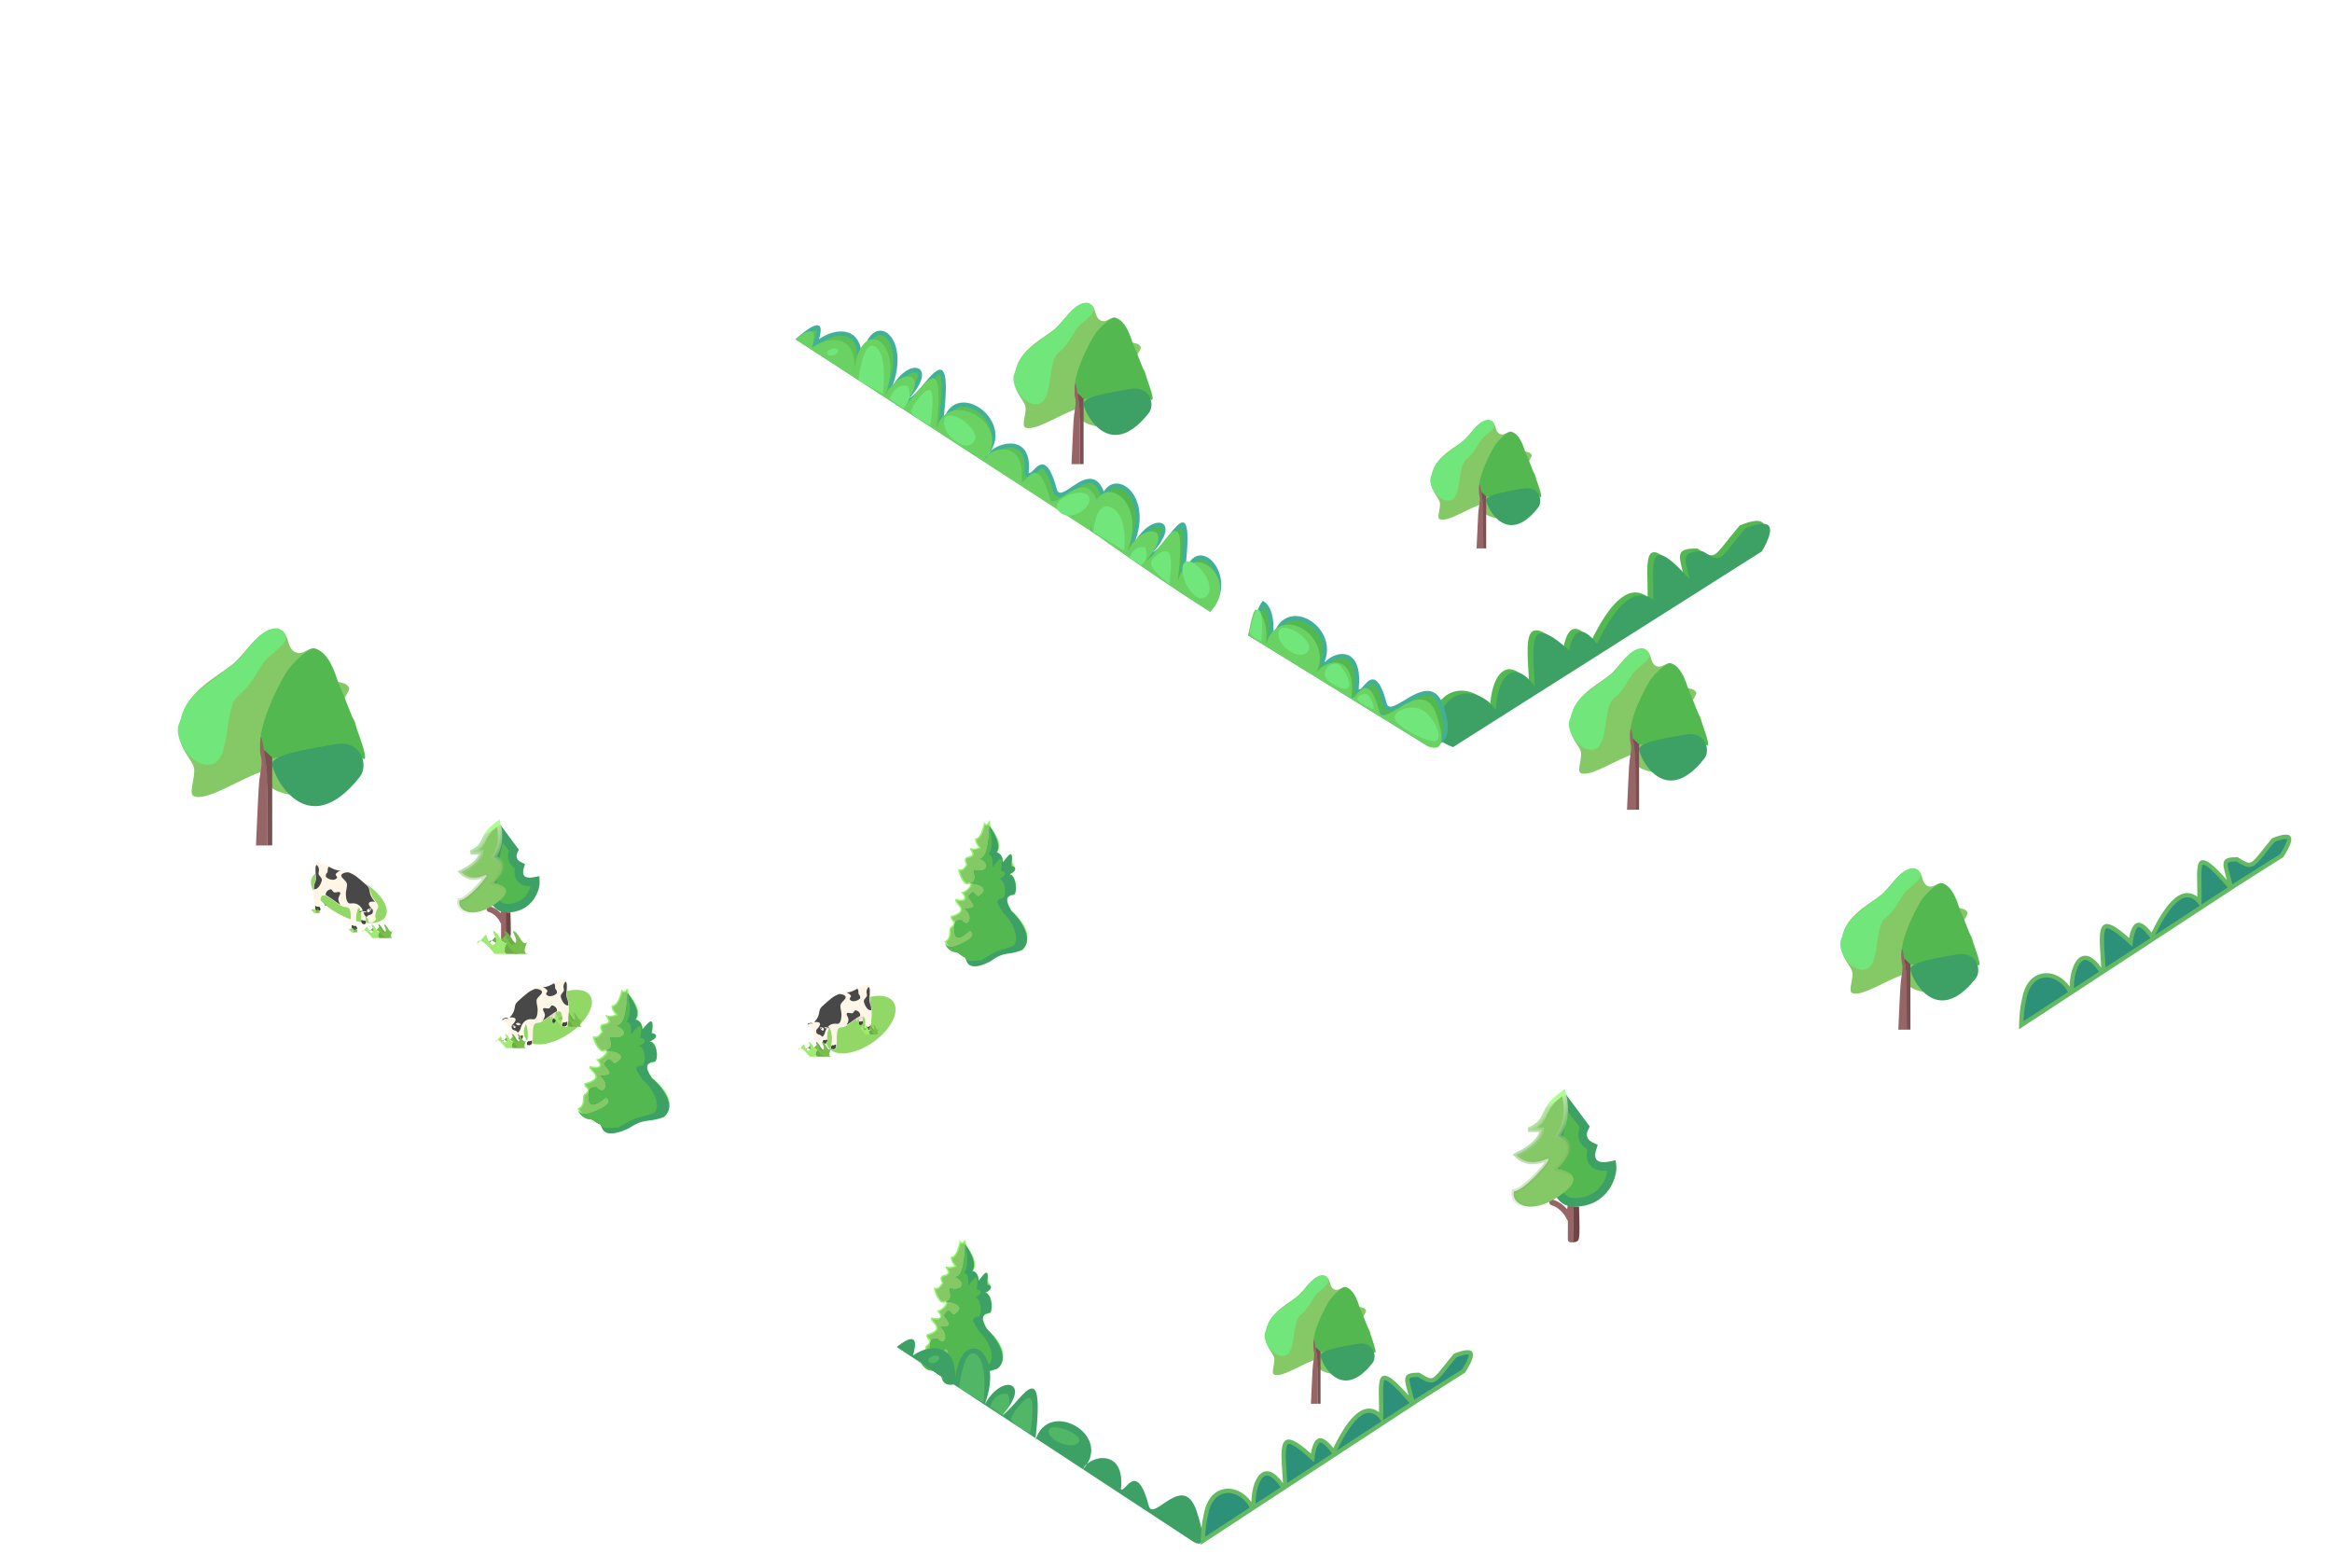 <?xml version="1.0" encoding="UTF-8"?>
<svg width="1633px" height="1098px" viewBox="0 0 1633 1098" version="1.1" xmlns="http://www.w3.org/2000/svg" xmlns:xlink="http://www.w3.org/1999/xlink">
    <title>front-trees</title>
    <defs>
        <filter x="-16.7%" y="-8.7%" width="133.3%" height="117.4%" filterUnits="objectBoundingBox" id="filter-1">
            <feGaussianBlur stdDeviation="1" in="SourceGraphic"></feGaussianBlur>
        </filter>
        <filter x="-21.9%" y="-19.2%" width="143.8%" height="138.3%" filterUnits="objectBoundingBox" id="filter-2">
            <feGaussianBlur stdDeviation="1" in="SourceGraphic"></feGaussianBlur>
        </filter>
        <filter x="-13.8%" y="-23.7%" width="127.7%" height="147.3%" filterUnits="objectBoundingBox" id="filter-3">
            <feGaussianBlur stdDeviation="1" in="SourceGraphic"></feGaussianBlur>
        </filter>
        <filter x="-20.0%" y="-12.1%" width="140.0%" height="124.2%" filterUnits="objectBoundingBox" id="filter-4">
            <feGaussianBlur stdDeviation="1" in="SourceGraphic"></feGaussianBlur>
        </filter>
        <filter x="-37.9%" y="-54.9%" width="175.8%" height="209.8%" filterUnits="objectBoundingBox" id="filter-5">
            <feGaussianBlur stdDeviation="1" in="SourceGraphic"></feGaussianBlur>
        </filter>
        <linearGradient x1="59.709%" y1="83.789%" x2="36.577%" y2="17.399%" id="linearGradient-6">
            <stop stop-color="#589B36" stop-opacity="0" offset="0%"></stop>
            <stop stop-color="#B7E4A8" stop-opacity="0.994" offset="99.941%"></stop>
            <stop stop-color="#AEFF93" offset="100%"></stop>
        </linearGradient>
        <linearGradient x1="59.709%" y1="83.789%" x2="36.577%" y2="17.399%" id="linearGradient-7">
            <stop stop-color="#589B36" stop-opacity="0" offset="0%"></stop>
            <stop stop-color="#B7E4A8" stop-opacity="0.994" offset="99.941%"></stop>
            <stop stop-color="#AEFF93" offset="100%"></stop>
        </linearGradient>
    </defs>
    <g id="front-trees" stroke="none" stroke-width="1" fill="none" fill-rule="evenodd">
        <g id="Tree:-Oak" transform="translate(709.627, 212)">
            <g id="Tree-Copy-2">
                <path d="M45.804,73.972 C34.205,77.108 16.007,90.001 8.569,87.507 C5.513,86.483 8.569,79.719 8.569,73.972 C8.569,68.225 -0.102,63.88 0.895,51.989 C2.393,34.114 17.578,27.153 28.229,18.977 C34.552,14.124 42.252,0.25 50.737,0.25 C59.421,0.25 55.328,11.592 62.603,12.846 C65.737,13.386 68.94,9.331 71.838,10.751 C76.117,12.847 78.118,22.343 82.393,27.11 C83.918,28.81 87.352,27.647 89.094,30.784 C90.112,32.618 84.64,37.936 85.218,41.325 C85.947,45.599 91.81,42.871 93.036,51.989 C101.247,83.371 89.938,76.451 82.393,81.724 C66.643,92.733 39.92,84.957 45.804,73.972 Z" id="Path-13" fill="#85C967"></path>
                <path d="M45.205,66.896 C56.274,70.473 93.134,55.181 95.311,66.896 C100.529,72.316 96.523,59.207 83.294,27.57 C80.107,17.019 75.935,11.297 70.779,10.405 C68.581,10.025 59.694,17.63 56.361,23.169 C47.966,37.122 38.215,61.205 45.205,66.896 Z" id="Path-16" fill="#53B850"></path>
                <path d="M49.17,70.638 C49.17,76.035 66.844,112.85 94.836,77.221 C99.353,71.471 95.881,57.64 81.374,60.44 C71.998,62.251 49.17,65.24 49.17,70.638 Z" id="Path-17" fill="#3DA065"></path>
                <path d="M38.075,8.275 C34.899,12.774 32.356,15.81 30.449,17.384 C19.643,26.296 11.697,31.37 8.457,34.707 C2.019,41.336 2.134,46.585 0.815,49.246 C-3.054,57.047 7.56,73.368 17.835,70.727 C28.11,68.085 23.694,40.423 31.814,34.707 C37.57,30.654 42.721,20.128 44.933,17.384 C49.545,11.659 62.405,6.077 52.65,0.25 C51.98,-0.15 48.963,-0.382 44.933,2.085 C43.555,2.928 41.269,4.992 38.075,8.275 Z" id="Path-15" fill="#70E67B"></path>
                <path d="M40.689,113.051 L46.548,113.051 L46.548,75.329 C44.059,55.597 42.815,51.598 42.815,63.329 C42.815,66.191 43.676,66.491 43.619,70.058 C43.563,73.525 42.573,75.85 42.137,82.977 C41.81,88.326 41.328,98.351 40.689,113.051 Z" id="Path-14" fill="#976565"></path>
            </g>
            <path d="M49.17,113 L49.15,67.254 L44.881,63.27 C45.822,70.004 46.331,74.061 46.409,75.441 C46.486,76.821 46.532,89.341 46.548,113 L49.17,113 Z" id="Path-4" fill="#7B5050"></path>
        </g>
        <g id="h-trees-copy-3" transform="translate(557, 227.766)">
            <path d="M156.574,85.821 C158.588,87.024 160.207,89.016 161.154,91.971 C162.056,94.786 162.351,98.434 161.842,103.066 C161.821,103.258 161.799,103.448 161.776,103.636 C161.906,103.895 162.092,104.136 162.343,104.357 C162.825,104.78 163.353,104.956 163.913,104.954 C164.358,104.952 164.849,104.824 165.366,104.53 C166.105,104.111 166.982,103.256 167.944,102.272 C169.149,101.037 170.529,99.511 172.112,99.048 C172.946,98.805 173.818,98.993 174.732,99.779 C176.956,101.691 179.239,106.351 181.694,115.603 C182.174,116.957 182.815,117.719 183.541,118.177 C184.373,118.704 185.366,118.869 186.52,118.657 C188.515,118.292 191.156,116.591 194.087,114.611 C198.27,111.786 203.193,108.202 207.673,109.192 C210.705,109.863 213.31,112.803 215.401,119.056 C218.314,127.764 219.017,134.044 217.084,137.796 C216.251,139.413 214.882,140.47 213.005,141.001 C210.932,141.588 208.298,141.563 205.108,140.991 L133.28,94.42 C133.902,93.863 134.493,93.278 135.075,92.651 C136.234,91.401 137.22,90.131 138.147,88.657 L138.012,88.865 L138.218,88.699 C140.908,86.573 144.36,85.033 147.884,84.496 C150.926,84.032 154.038,84.307 156.574,85.821 Z M15.28,1.5 C15.496,1.499 15.696,1.516 15.83,1.652 C16.038,1.865 16.111,2.207 16.164,2.616 C16.355,4.105 15.964,6.335 15.085,9.308 C14.29,11.999 13.49,13.963 12.628,15.16 C14.05,13.606 15.667,12.183 17.393,10.956 C20.743,8.574 24.652,6.825 28.483,6.134 C31.83,5.53 35.12,5.728 37.875,7.101 C40.191,8.256 42.101,10.25 43.348,13.234 C44.544,16.098 45.132,19.835 44.933,24.578 L44.934,24.578 L44.821,25.551 C44.711,26.555 44.618,27.596 44.543,28.675 L44.49,29.49 L47.474,29.779 C47.674,28.278 47.812,26.853 47.89,25.501 L47.925,24.787 L47.992,24.279 C49.139,15.876 51.503,10.476 54.417,7.592 C55.917,6.107 57.548,5.335 59.188,5.275 C60.9,5.211 62.582,5.921 64.083,7.225 C67.158,9.897 69.445,14.958 69.931,21.645 C70.356,27.491 69.393,34.567 66.35,42.473 L69.054,43.753 C71.895,38.749 75.148,35.321 78.207,33.327 C79.869,32.244 81.458,31.592 82.869,31.372 C84.081,31.183 85.151,31.308 85.931,31.844 C86.585,32.294 86.981,33.033 87.117,33.986 C87.28,35.128 87.087,36.537 86.516,38.194 C85.407,41.414 82.899,45.452 78.571,50.206 C77.239,51.669 75.958,52.954 74.734,54.072 C77.007,53.728 78.969,53.255 80.356,52.555 C83.386,51.025 87.174,46.644 90.897,42.237 L91.223,41.851 L91.874,41.081 C94.687,37.754 97.424,34.602 99.737,33.182 C100.375,32.79 100.959,32.498 101.492,32.589 C101.872,32.653 102.135,32.987 102.387,33.44 C104.294,36.873 104.466,46.372 102.177,66.147 L105.105,66.748 C106.827,60.977 109.89,57.638 113.579,56.298 C117.939,54.714 123.032,55.896 127.454,58.661 C132.153,61.6 136.137,66.366 137.785,71.856 C139.17,76.465 138.882,81.586 135.952,86.532 L135.752,86.85 C134.269,88.17 133.172,89.62 132.585,91.067 C132.282,91.814 132.077,92.657 131.968,93.57 L2.488,9.623 C8.626,4.354 12.868,1.509 15.28,1.5 Z" id="Path-87-Copy-4" stroke="#40B196" stroke-width="3" fill="#5AC057"></path>
            <path d="M0,9.798 C11.524,0.756 15.365,2.734 11.524,15.733 C24.321,6.636 44.884,6.399 40.987,35.58 C43.673,-9.219 77.687,10.197 62.75,49.012 C75.22,27.044 95.547,34.3 74.68,57.216 C85.618,51.694 106.254,6.772 98.668,72.319 C107.613,42.331 153.957,70.698 132.066,94.293 C135.837,84.991 161.592,79.55 158.333,109.23 C161.449,111.967 169.347,88.069 178.143,121.218 C181.908,131.708 202.497,96.691 211.824,124.581 C218.042,143.174 217.316,150.321 209.645,146.023 L0,9.798 Z" id="Path-87-Copy" fill="#6AD263"></path>
            <path d="M44,38.532 L61.334,48.234 C63.101,29.52 61.353,18.448 56.09,15.017 C50.826,11.586 46.797,19.425 44,38.532 Z" id="Path-88-Copy-2" fill="#70E67B"></path>
            <path d="M66,51.551 L75.377,58.234 C80.119,53.648 81.213,48.379 78.659,42.428 C72.738,41.402 68.518,44.443 66,51.551 Z" id="Path-88-Copy-3" fill="#70E67B"></path>
            <path d="M104.412,65.744 C101.194,74.645 117.671,90.057 124.717,81.952 C131.764,73.848 107.63,56.843 104.412,65.744 Z" id="Path-89-Copy" fill="#70E67B"></path>
            <path d="M81,60.169 C81,57.037 91.337,43.168 94.446,45.495 C96.518,47.047 96.518,55.293 94.446,70.234 C85.482,65.612 81,62.257 81,60.169 Z" id="Path-90-Copy" fill="#70E67B"></path>
            <path d="M22.538,20.35 C25.28,22.93 31.206,19.256 29.782,17.02 C28.359,14.783 19.796,17.77 22.538,20.35 Z" id="Path-91-Copy" fill="#70E67B"></path>
        </g>
        <path d="M1002.486,505.442 C1007.197,478.497 1031.804,478.328 1043.5,495.134 C1044.054,474.962 1054.596,456.404 1070.833,478.859 C1068.811,445.831 1066.384,428.025 1094.861,453.442 C1097.817,437.709 1104.297,436.152 1114.301,448.77 C1128.608,419.256 1141.76,409.012 1153.756,418.038 C1154.061,393.751 1148.437,369.386 1179.249,403.653 C1175.243,388.084 1173.308,384.105 1188.472,384.105 C1202.197,392.595 1198.59,391.329 1218.286,367.886 C1236.416,360.622 1240.246,366.029 1229.777,384.105 L1013.443,521.219 C1004.363,517.898 1000.711,512.639 1002.486,505.442 Z" id="v-trees-copy" fill="#53B850"></path>
        <path d="M1006.486,507.442 C1011.197,480.497 1035.804,480.328 1047.5,497.134 C1048.054,476.962 1058.596,458.404 1074.833,480.859 C1072.811,447.831 1070.384,430.025 1098.861,455.442 C1101.817,439.709 1108.297,438.152 1118.301,450.77 C1132.608,421.256 1145.76,411.012 1157.756,420.038 C1158.061,395.751 1152.437,371.386 1183.249,405.653 C1179.243,390.084 1177.308,386.105 1192.472,386.105 C1206.197,394.595 1202.59,393.329 1222.286,369.886 C1240.416,362.622 1244.246,368.029 1233.777,386.105 L1017.443,523.219 C1008.363,519.898 1004.711,514.639 1006.486,507.442 Z" id="v-trees" fill="#3DA065"></path>
        <g id="h-trees-copy-17" transform="translate(740, 338.571)">
            <path d="M99.398,51.985 C101.2,51.603 103.054,52.035 104.792,53.028 C106.768,54.158 108.593,56.007 110.07,58.327 C112.69,62.442 114.211,68.038 113.498,73.952 C112.939,78.586 111.002,83.411 107.162,87.885 C101.653,84.407 95.027,80.12 87.466,75.118 L87.457,75.111 L91.213,62.524 C92.131,59.448 93.279,57.085 94.592,55.358 L94.813,55.076 C96.208,53.341 97.767,52.331 99.398,51.985 Z M37.112,3.105 C38.86,1.812 40.857,1.324 42.875,1.557 C45.061,1.808 47.259,2.885 49.23,4.635 C52.759,7.769 55.536,13.03 56.33,19.851 C57.013,25.725 56.223,32.741 53.202,40.592 L55.906,41.871 C58.736,36.885 62.024,33.399 65.144,31.297 C66.86,30.141 68.512,29.411 69.991,29.105 C71.292,28.836 72.446,28.887 73.308,29.359 C73.985,29.729 74.423,30.377 74.597,31.243 C74.809,32.302 74.658,33.631 74.135,35.212 C73.098,38.35 70.626,42.345 66.28,47.118 C64.98,48.546 63.734,49.8 62.546,50.892 C64.774,50.599 66.698,50.157 68.065,49.467 C71.26,47.854 75.172,42.985 78.905,38.215 C81.777,34.544 84.54,30.954 86.815,29.377 C87.333,29.018 87.799,28.714 88.235,28.771 C88.503,28.805 88.654,29.084 88.818,29.391 C90.492,32.511 90.579,41.396 88.506,59.993 L86.828,74.695 L86.732,74.631 C70.262,63.721 49.455,49.482 26.164,32.853 L25.119,32.107 C24.84,30.103 27.272,26.317 28.875,23.404 C29.791,21.74 30.581,20.283 30.917,19.361 C31.427,10.748 33.787,5.566 37.112,3.105 Z" id="Path-87-Copy-3" stroke="#40B196" stroke-width="3" fill="#53B850"></path>
            <path d="M24.507,24.848 C26.345,-10.786 64.539,8.315 49.601,47.13 C62.071,25.162 83.257,31.212 62.389,54.128 C73.328,48.606 92.364,2.549 84.777,68.096 C93.722,38.108 129.329,66.236 107.438,89.831 C89.705,78.68 60.577,59.288 24.765,33.685 C23.63,30.68 23.462,27.72 24.507,24.848 Z" id="Path-87-Copy" fill="#6AD263"></path>
            <path d="M25.507,33.783 L47.175,47 C48.524,31.065 45.762,21.139 38.89,17.22 C32.019,13.301 27.558,18.822 25.507,33.783 Z" id="Path-88-Copy-2" fill="#70E67B"></path>
            <path d="M51,52 L59.037,57.429 C63.102,53.703 64.04,49.423 61.851,44.587 C56.776,43.753 53.159,46.224 51,52 Z" id="Path-88-Copy-3" fill="#70E67B"></path>
            <path d="M88.356,57.537 C85.576,68.557 99.806,87.639 105.892,77.605 C111.978,67.571 91.135,46.518 88.356,57.537 Z" id="Path-89-Copy" fill="#70E67B"></path>
            <path d="M66,56.161 C66,51.72 75.414,45.012 78.386,48.31 C80.368,50.51 80.525,57.883 78.857,70.429 C70.286,63.878 66,59.122 66,56.161 Z" id="Path-90-Copy" fill="#70E67B"></path>
            <path d="M1.546,19.602 C9.429,27.859 26.468,16.102 22.374,8.945 C18.281,1.788 -6.337,11.346 1.546,19.602 Z" id="Path-91-Copy" fill="#70E67B"></path>
        </g>
        <g id="Tree:-Oak-Copy" transform="translate(1098.627, 454)">
            <g id="Tree-Copy-2" transform="translate(0, -0)">
                <path d="M45.804,73.972 C34.205,77.108 16.007,90.001 8.569,87.507 C5.513,86.483 8.569,79.719 8.569,73.972 C8.569,68.225 -0.102,63.88 0.895,51.989 C2.393,34.114 17.578,27.153 28.229,18.977 C34.552,14.124 42.252,0.25 50.737,0.25 C59.421,0.25 55.328,11.592 62.603,12.846 C65.737,13.386 68.94,9.331 71.838,10.751 C76.117,12.847 78.118,22.343 82.393,27.11 C83.918,28.81 87.352,27.647 89.094,30.784 C90.112,32.618 84.64,37.936 85.218,41.325 C85.947,45.599 91.81,42.871 93.036,51.989 C101.247,83.371 89.938,76.451 82.393,81.724 C66.643,92.733 39.92,84.957 45.804,73.972 Z" id="Path-13" fill="#85C967"></path>
                <path d="M45.205,66.896 C56.274,70.473 93.134,55.181 95.311,66.896 C100.529,72.316 96.523,59.207 83.294,27.57 C80.107,17.019 75.935,11.297 70.779,10.405 C68.581,10.025 59.694,17.63 56.361,23.169 C47.966,37.122 38.215,61.205 45.205,66.896 Z" id="Path-16" fill="#53B850"></path>
                <path d="M49.17,70.638 C49.17,76.035 66.844,112.85 94.836,77.221 C99.353,71.471 95.881,57.64 81.374,60.44 C71.998,62.251 49.17,65.24 49.17,70.638 Z" id="Path-17" fill="#3DA065"></path>
                <path d="M38.075,8.275 C34.899,12.774 32.356,15.81 30.449,17.384 C19.643,26.296 11.697,31.37 8.457,34.707 C2.019,41.336 2.134,46.585 0.815,49.246 C-3.054,57.047 7.56,73.368 17.835,70.727 C28.11,68.085 23.694,40.423 31.814,34.707 C37.57,30.654 42.721,20.128 44.933,17.384 C49.545,11.659 62.405,6.077 52.65,0.25 C51.98,-0.15 48.963,-0.382 44.933,2.085 C43.555,2.928 41.269,4.992 38.075,8.275 Z" id="Path-15" fill="#70E67B"></path>
                <path d="M40.689,113.051 L46.548,113.051 L46.548,75.329 C44.059,55.597 42.815,51.598 42.815,63.329 C42.815,66.191 43.676,66.491 43.619,70.058 C43.563,73.525 42.573,75.85 42.137,82.977 C41.81,88.326 41.328,98.351 40.689,113.051 Z" id="Path-14" fill="#976565"></path>
            </g>
            <path d="M49.17,113 L49.15,67.254 L44.881,63.27 C45.822,70.004 46.331,74.061 46.409,75.441 C46.486,76.821 46.532,89.341 46.548,113 L49.17,113 Z" id="Path-4" fill="#7B5050"></path>
        </g>
        <g id="Tree:-Oak-Copy-2" transform="translate(1288.627, 608)">
            <g id="Tree-Copy-2" transform="translate(0, 0)">
                <path d="M45.804,73.972 C34.205,77.108 16.007,90.001 8.569,87.507 C5.513,86.483 8.569,79.719 8.569,73.972 C8.569,68.225 -0.102,63.88 0.895,51.989 C2.393,34.114 17.578,27.153 28.229,18.977 C34.552,14.124 42.252,0.25 50.737,0.25 C59.421,0.25 55.328,11.592 62.603,12.846 C65.737,13.386 68.94,9.331 71.838,10.751 C76.117,12.847 78.118,22.343 82.393,27.11 C83.918,28.81 87.352,27.647 89.094,30.784 C90.112,32.618 84.64,37.936 85.218,41.325 C85.947,45.599 91.81,42.871 93.036,51.989 C101.247,83.371 89.938,76.451 82.393,81.724 C66.643,92.733 39.92,84.957 45.804,73.972 Z" id="Path-13" fill="#85C967"></path>
                <path d="M45.205,66.896 C56.274,70.473 93.134,55.181 95.311,66.896 C100.529,72.316 96.523,59.207 83.294,27.57 C80.107,17.019 75.935,11.297 70.779,10.405 C68.581,10.025 59.694,17.63 56.361,23.169 C47.966,37.122 38.215,61.205 45.205,66.896 Z" id="Path-16" fill="#53B850"></path>
                <path d="M49.17,70.638 C49.17,76.035 66.844,112.85 94.836,77.221 C99.353,71.471 95.881,57.64 81.374,60.44 C71.998,62.251 49.17,65.24 49.17,70.638 Z" id="Path-17" fill="#3DA065"></path>
                <path d="M38.075,8.275 C34.899,12.774 32.356,15.81 30.449,17.384 C19.643,26.296 11.697,31.37 8.457,34.707 C2.019,41.336 2.134,46.585 0.815,49.246 C-3.054,57.047 7.56,73.368 17.835,70.727 C28.11,68.085 23.694,40.423 31.814,34.707 C37.57,30.654 42.721,20.128 44.933,17.384 C49.545,11.659 62.405,6.077 52.65,0.25 C51.98,-0.15 48.963,-0.382 44.933,2.085 C43.555,2.928 41.269,4.992 38.075,8.275 Z" id="Path-15" fill="#70E67B"></path>
                <path d="M40.689,113.051 L46.548,113.051 L46.548,75.329 C44.059,55.597 42.815,51.598 42.815,63.329 C42.815,66.191 43.676,66.491 43.619,70.058 C43.563,73.525 42.573,75.85 42.137,82.977 C41.81,88.326 41.328,98.351 40.689,113.051 Z" id="Path-14" fill="#976565"></path>
            </g>
            <path d="M49.17,113 L49.15,67.254 L44.881,63.27 C45.822,70.004 46.331,74.061 46.409,75.441 C46.486,76.821 46.532,89.341 46.548,113 L49.17,113 Z" id="Path-4" fill="#7B5050"></path>
        </g>
        <g id="front-trees:-Top-Right" transform="translate(1413.823, 584.453)" fill="#2D9078" stroke="#64BA62" stroke-width="3">
            <path d="M15.747,98.948 C18.953,98.137 22.4,98.536 25.619,99.968 C28.857,101.408 31.865,103.892 34.198,107.265 C34.957,108.362 35.603,109.493 36.136,110.64 L36.208,110.802 L1.527,133.516 C1.664,126.696 2.308,120.791 3.47,115.802 L3.617,115.183 C4.438,110.484 5.967,106.889 7.992,104.234 C10.139,101.418 12.838,99.684 15.747,98.948 Z M43.888,86.972 C45.437,86.045 47.246,86.009 49.268,87.048 C51.442,88.165 53.807,90.414 56.387,94.003 L58.138,96.44 L36.973,110.301 L36.946,109.686 C36.916,108.884 36.906,108.075 36.916,107.264 L36.932,106.453 C37.163,97.958 39.498,89.603 43.888,86.972 Z M128.317,19.423 C131.022,18.994 135.836,23.118 144.436,32.743 L148.482,37.27 L59.264,95.702 L59.102,93.037 C59.052,92.205 59.001,91.385 58.95,90.578 L58.875,89.376 C58.084,76.768 57.05,67.206 60.157,64.514 C60.569,64.157 61.092,64.018 61.724,64.054 C62.608,64.103 63.651,64.455 64.893,65.079 C67.697,66.487 71.346,69.234 76.095,73.498 C76.817,74.147 77.502,74.774 78.15,75.38 C78.25,74.531 78.391,73.624 78.572,72.658 C79.135,69.64 79.851,67.295 80.751,65.636 C81.444,64.357 82.212,63.492 83.191,63.256 C84.174,63.018 85.262,63.436 86.478,64.257 C88.051,65.319 89.781,67.075 91.689,69.497 C92.227,70.179 92.716,70.835 93.157,71.464 C93.499,70.727 93.853,69.979 94.219,69.22 C99.886,57.458 105.286,49.497 110.499,45.411 C112.877,43.547 115.192,42.518 117.473,42.406 C119.697,42.298 121.856,43.08 123.97,44.68 C124.893,45.38 125.669,46.129 126.291,46.932 C126.33,45.795 126.361,44.649 126.375,43.503 C126.411,40.622 126.346,37.739 126.284,35.001 C126.171,29.983 126.051,25.461 126.644,22.392 C126.835,21.401 127.086,20.58 127.49,20.003 C127.702,19.699 127.961,19.479 128.317,19.423 Z M186.117,1.536 C186.957,1.462 187.655,1.491 188.205,1.669 C188.52,1.771 188.774,1.924 188.924,2.177 C189.428,3.027 189.126,4.394 188.496,6.155 C187.687,8.412 186.177,11.257 183.982,14.698 L152.225,34.819 L148.511,37.25 L147.008,31.372 C146.887,30.897 146.768,30.436 146.652,29.987 L146.48,29.324 C145.141,24.157 144.007,20.879 145.082,19.012 C145.434,18.399 146.115,18.061 147.076,17.804 C148.409,17.447 150.219,17.304 152.61,17.289 C152.777,17.393 152.94,17.495 153.1,17.594 C157.736,20.489 160.083,21.624 162.316,21.042 C164.56,20.457 166.825,17.917 171.298,12.262 C173.105,9.978 175.32,7.176 178.133,3.801 C181.466,2.477 184.125,1.71 186.117,1.536 Z" id="v-trees"></path>
        </g>
        <g id="Tree:-Oak-Copy-5" transform="translate(885.559, 893)">
            <g id="Tree-Copy-2">
                <path d="M36.481,58.916 C27.243,61.413 12.749,71.682 6.825,69.696 C4.391,68.88 6.825,63.493 6.825,58.916 C6.825,54.338 -0.082,50.878 0.712,41.407 C1.906,27.17 14,21.626 22.484,15.114 C27.519,11.249 33.652,0.199 40.41,0.199 C47.326,0.199 44.067,9.233 49.86,10.231 C52.357,10.662 54.908,7.432 57.216,8.562 C60.624,10.232 62.218,17.795 65.623,21.592 C66.837,22.946 69.572,22.019 70.96,24.519 C71.771,25.979 67.413,30.215 67.873,32.913 C68.454,36.317 73.123,34.145 74.099,41.407 C80.639,66.402 71.632,60.89 65.623,65.09 C53.078,73.858 31.794,67.665 36.481,58.916 Z" id="Path-13" fill="#85C967"></path>
                <path d="M36.004,53.28 C44.82,56.129 74.178,43.949 75.911,53.28 C80.067,57.597 76.877,47.156 66.34,21.959 C63.802,13.555 60.479,8.998 56.372,8.287 C54.622,7.984 47.544,14.041 44.889,18.453 C38.203,29.566 30.437,48.748 36.004,53.28 Z" id="Path-16" fill="#53B850"></path>
                <path d="M39.162,56.26 C39.162,60.559 53.238,89.88 75.533,61.503 C79.131,56.924 76.366,45.908 64.811,48.138 C57.344,49.58 39.162,51.961 39.162,56.26 Z" id="Path-17" fill="#3DA065"></path>
                <path d="M30.325,6.591 C27.795,10.174 25.771,12.592 24.251,13.845 C15.645,20.944 9.316,24.985 6.736,27.643 C1.608,32.923 1.7,37.103 0.649,39.222 C-2.433,45.436 6.021,58.435 14.205,56.331 C22.389,54.227 18.871,32.195 25.338,27.643 C29.923,24.415 34.026,16.031 35.787,13.845 C39.461,9.286 49.703,4.84 41.934,0.199 C41.4,-0.119 38.997,-0.304 35.787,1.661 C34.69,2.332 32.869,3.976 30.325,6.591 Z" id="Path-15" fill="#70E67B"></path>
                <path d="M32.407,90.041 L37.073,90.041 L37.073,59.996 C35.091,44.281 34.1,41.095 34.1,50.439 C34.1,52.718 34.786,52.957 34.74,55.798 C34.696,58.56 33.907,60.411 33.561,66.088 C33.3,70.348 32.916,78.332 32.407,90.041 Z" id="Path-14" fill="#976565"></path>
            </g>
            <path d="M39.162,90 L39.146,53.565 L35.746,50.392 C36.496,55.755 36.901,58.986 36.963,60.086 C37.024,61.185 37.061,71.157 37.073,90 L39.162,90 Z" id="Path-4" fill="#7B5050"></path>
        </g>
        <g id="Tree:-Oak-Copy-6" transform="translate(1001.559, 294)">
            <g id="Tree-Copy-2">
                <path d="M36.481,58.916 C27.243,61.413 12.749,71.682 6.825,69.696 C4.391,68.88 6.825,63.493 6.825,58.916 C6.825,54.338 -0.082,50.878 0.712,41.407 C1.906,27.17 14,21.626 22.484,15.114 C27.519,11.249 33.652,0.199 40.41,0.199 C47.326,0.199 44.067,9.233 49.86,10.231 C52.357,10.662 54.908,7.432 57.216,8.562 C60.624,10.232 62.218,17.795 65.623,21.592 C66.837,22.946 69.572,22.019 70.96,24.519 C71.771,25.979 67.413,30.215 67.873,32.913 C68.454,36.317 73.123,34.145 74.099,41.407 C80.639,66.402 71.632,60.89 65.623,65.09 C53.078,73.858 31.794,67.665 36.481,58.916 Z" id="Path-13" fill="#85C967"></path>
                <path d="M36.004,53.28 C44.82,56.129 74.178,43.949 75.911,53.28 C80.067,57.597 76.877,47.156 66.34,21.959 C63.802,13.555 60.479,8.998 56.372,8.287 C54.622,7.984 47.544,14.041 44.889,18.453 C38.203,29.566 30.437,48.748 36.004,53.28 Z" id="Path-16" fill="#53B850"></path>
                <path d="M39.162,56.26 C39.162,60.559 53.238,89.88 75.533,61.503 C79.131,56.924 76.366,45.908 64.811,48.138 C57.344,49.58 39.162,51.961 39.162,56.26 Z" id="Path-17" fill="#3DA065"></path>
                <path d="M30.325,6.591 C27.795,10.174 25.771,12.592 24.251,13.845 C15.645,20.944 9.316,24.985 6.736,27.643 C1.608,32.923 1.7,37.103 0.649,39.222 C-2.433,45.436 6.021,58.435 14.205,56.331 C22.389,54.227 18.871,32.195 25.338,27.643 C29.923,24.415 34.026,16.031 35.787,13.845 C39.461,9.286 49.703,4.84 41.934,0.199 C41.4,-0.119 38.997,-0.304 35.787,1.661 C34.69,2.332 32.869,3.976 30.325,6.591 Z" id="Path-15" fill="#70E67B"></path>
                <path d="M32.407,90.041 L37.073,90.041 L37.073,59.996 C35.091,44.281 34.1,41.095 34.1,50.439 C34.1,52.718 34.786,52.957 34.74,55.798 C34.696,58.56 33.907,60.411 33.561,66.088 C33.3,70.348 32.916,78.332 32.407,90.041 Z" id="Path-14" fill="#976565"></path>
            </g>
            <path d="M39.162,90 L39.146,53.565 L35.746,50.392 C36.496,55.755 36.901,58.986 36.963,60.086 C37.024,61.185 37.061,71.157 37.073,90 L39.162,90 Z" id="Path-4" fill="#7B5050"></path>
        </g>
        <g id="Group-3" transform="translate(644, 867)">
            <path d="M31.668,1.846 L31.68,2.066 C31.78,3.921 32.084,5.693 33.092,6.397 C35.764,10.222 37.417,13.507 38.03,16.261 C38.616,18.892 38.24,21.021 36.839,22.628 C36.63,22.866 36.408,23.084 36.171,23.281 C36.473,23.303 36.777,23.355 37.084,23.439 C38.253,23.756 39.165,24.438 39.824,25.481 C40.517,26.579 40.932,28.062 41.089,29.922 C41.133,30.455 41.152,30.96 41.145,31.439 C41.407,31.039 41.692,30.613 42,30.161 C44.533,26.445 45.989,24.819 46.835,24.83 C47.147,25.142 47.221,25.424 47.274,25.768 C47.43,26.784 47.35,28.286 47.207,29.911 C48.358,31.663 49.512,33.212 49.187,34.779 C48.954,35.904 47.93,36.981 45.722,38.029 L43.716,38.981 L45.936,38.981 C46.875,38.981 47.615,39.482 48.196,40.252 C48.951,41.253 49.443,42.698 49.722,44.242 C50.086,46.26 50.081,48.453 49.767,50.108 C49.622,50.87 49.415,51.515 49.138,51.956 C48.974,52.218 48.793,52.43 48.546,52.43 C47.112,52.43 46.02,52.697 45.255,53.192 C44.426,53.729 43.948,54.529 43.839,55.606 C43.648,57.488 44.675,60.323 47.017,64.1 C52.344,69.038 55.715,73.546 57.189,77.742 C58.628,81.84 58.234,85.627 55.993,89.102 C54.482,91.444 51.483,91.77 48.024,92.238 C44.293,92.743 40.001,93.34 36.123,96.16 C31.685,99.389 26.959,101.47 23.248,102.031 C21.488,102.297 19.964,102.224 18.835,101.736 C17.863,101.316 17.208,100.575 16.99,99.478 C16.705,98.042 16.307,97.148 15.863,96.557 C15.225,95.706 14.481,95.444 13.726,95.199 C13.204,95.03 12.672,94.875 12.215,94.354 C10.918,92.877 9.584,92.429 8.194,92.043 C5.535,91.3 3.342,90.44 1.005,85.464 C2.205,84.816 2.954,83.974 3.43,83.049 C4.158,81.637 4.234,80.015 4.288,78.575 C4.333,77.357 4.294,76.242 4.929,75.686 C6.355,74.44 7.002,73.572 7.222,72.918 C7.379,72.449 7.349,72.06 7.213,71.708 C7.064,71.324 6.767,70.983 6.412,70.626 C5.671,69.879 5.035,69.192 5.073,67.938 C8.983,66.783 10.868,65.588 11.623,64.444 C12.149,63.649 12.194,62.858 11.952,62.071 C11.668,61.152 10.954,60.234 10.201,59.339 C9.425,58.419 8.794,57.653 8.481,56.958 C8.348,56.664 8.275,56.386 8.301,56.115 C9.959,56.468 11.204,56.6 12.12,56.574 C13.493,56.535 14.186,56.128 14.518,55.627 C14.74,55.291 14.819,54.891 14.769,54.448 C14.722,54.034 14.559,53.578 14.32,53.116 C13.957,52.417 13.418,51.701 12.925,51.114 C13.105,51.091 13.29,51.051 13.479,50.995 C14.398,50.724 15.406,50.068 16.311,49.271 C17.65,48.092 18.75,46.615 19.047,45.727 C18.489,44.17 17.923,44.25 17.029,44.673 C16.446,44.949 15.87,44.842 15.321,44.512 C14.559,44.053 13.846,43.195 13.206,42.178 C12.155,40.507 11.313,38.403 10.842,36.76 C10.668,36.152 10.543,35.61 10.482,35.184 C10.95,35.285 11.224,35.395 11.51,35.426 C11.993,35.477 12.509,35.355 13.052,35.032 C13.965,34.487 14.989,33.326 16.097,31.516 C15.448,30.027 15.111,29.173 15.111,28.406 C15.111,27.739 15.382,27.153 15.903,26.64 C18.294,26.229 19.461,25.66 19.968,25.073 C20.361,24.617 20.442,24.131 20.336,23.625 C20.224,23.091 19.865,22.524 19.48,21.965 C19.061,21.334 18.759,20.844 18.665,20.424 C19.257,20.589 19.995,20.775 20.862,20.775 C21.907,20.775 23.15,20.5 24.59,19.934 C24.822,19.843 25.044,19.75 25.258,19.655 C25.099,19.49 24.94,19.318 24.783,19.139 C23.213,17.349 22.358,15.535 22.249,13.689 C22.876,13.59 23.455,13.309 23.985,12.885 C24.686,12.323 25.303,11.503 25.834,10.541 C27.149,8.16 27.943,4.902 28.362,2.91 L28.363,2.9 L28.424,2.982 C28.73,3.368 29.117,3.619 29.532,3.665 L29.672,3.673 C30.061,3.673 30.507,3.505 30.961,2.979 C31.165,2.743 31.376,2.427 31.587,2.012 L31.668,1.846 Z" id="Path" stroke="#8CF569" fill="#85C967"></path>
            <path d="M31.918,4.318 C31.377,19.559 29.125,27.179 25.163,27.179 C32.623,30.59 31.035,37.61 20.972,35.218 C21.122,38.345 23.41,43.535 18.336,44.523 C27.851,45.135 31.579,49.406 23.864,53.933 C20.543,52.128 21.158,48.052 17.175,53.933 C18.957,58.063 25.6,62.291 14.668,62.291 C21.621,68.312 17.015,76.715 12.425,70.392 C8.856,70.321 7.007,70.436 7.369,77.385 C7.369,84.177 11.024,84.177 18.336,77.385 C22.499,80.557 19.342,84.199 8.865,88.31 C4.341,90.082 1.386,89.038 0,85.18 C2.042,90.243 4.997,92.774 8.865,92.774 C11.675,94.205 13.377,96.364 14.668,96.364 C15.959,96.364 14.472,108.172 31.918,99.502 C43.634,91.362 43.562,95.662 54.627,91.362 C64.259,82.932 51.819,67.772 47.139,63.79 C43.395,57.377 42.46,53.313 49.354,52.306 C52.022,48.759 49.319,37.198 45.632,38.444 C52.338,35.208 49.884,32.572 47.139,32.572 C48.882,19.401 45.612,24.474 41.279,29.846 C41.155,27.348 40.431,23.818 36.903,22.925 C39.519,18.967 37.857,12.765 31.918,4.318 Z" id="Path-2" fill="#3DA065"></path>
            <path d="M31.918,4.318 C31.377,19.559 29.125,27.179 25.163,27.179 C32.623,30.59 31.035,37.61 20.972,35.218 C21.122,38.345 23.41,43.535 18.336,44.523 C27.851,45.135 31.579,49.406 23.864,53.933 C20.543,52.128 21.158,48.052 17.175,53.933 C18.957,58.063 25.6,62.291 14.668,62.291 C21.621,68.312 17.015,76.715 12.425,70.392 C8.856,70.321 7.007,70.436 7.369,77.385 C7.369,84.177 11.024,84.177 18.336,77.385 C22.499,80.557 19.342,84.199 8.865,88.31 C4.341,90.082 1.386,89.038 0,85.18 C2.042,90.243 4.997,92.774 8.865,92.774 C11.675,94.205 11,94.511 14.668,96.364 C16.204,100.237 21.338,98.513 26.282,98.513 C37.999,90.374 37.643,92.609 48.708,88.31 C54.056,81.954 46.185,69.183 41.506,65.202 C37.761,58.788 34.612,55.913 41.506,54.906 C44.398,51.341 42.166,40.547 38.479,41.793 C45.184,38.557 42.73,35.921 39.986,35.921 C41.729,22.75 38.458,27.823 34.125,33.195 C34.002,30.697 34.797,25.23 31.269,24.336 C33.885,20.378 34.101,13.706 31.918,4.318 Z" id="Path-2-Copy" fill="#53B850"></path>
        </g>
        <g transform="translate(627.91, 937.698)">
            <g id="h-trees-copy-12">
                <path d="M0,5.575 C11.429,-3.485 15.238,-1.502 11.429,11.522 C24.12,2.407 44.37,3.329 40.505,32.567 C43.168,-12.319 76.51,6.718 61.696,45.608 C74.063,23.597 94.758,30.124 74.063,53.085 C84.911,47.552 104.632,5.309 97.108,70.983 C105.979,40.937 152.239,67.457 130.528,91.098 C134.269,81.778 160.257,75.463 157.025,105.2 C160.115,107.942 167.948,83.998 176.671,117.212 C180.405,127.722 200.823,92.637 210.074,120.58 C216.241,139.209 215.52,146.371 207.913,142.065 L0,5.575 Z" id="Path-87-Copy" fill="#3DA065"></path>
                <path d="M43.505,34.567 L60.835,44.403 C62.602,25.43 60.855,14.204 55.592,10.725 C50.33,7.247 46.301,15.194 43.505,34.567 Z" id="Path-88-Copy-2" fill-opacity="0.56" fill="#8CF569" opacity="0.668" filter="url(#filter-1)"></path>
                <path d="M65.421,47.314 L74.592,53.855 C79.23,49.366 80.3,44.209 77.803,38.384 C72.011,37.379 67.884,40.356 65.421,47.314 Z" id="Path-88-Copy-3" fill-opacity="0.56" fill="#8CF569" opacity="0.668" filter="url(#filter-2)"></path>
                <path d="M106.769,63.242 C103.597,68.618 119.834,77.927 126.778,73.032 C133.722,68.137 109.94,57.866 106.769,63.242 Z" id="Path-89-Copy" fill-opacity="0.56" fill="#8CF569" opacity="0.668" filter="url(#filter-3)"></path>
                <path d="M80.114,56.074 C80.114,52.961 90.458,39.18 93.568,41.492 C95.642,43.034 95.642,51.228 93.568,66.075 C84.599,61.483 80.114,58.149 80.114,56.074 Z" id="Path-90-Copy" fill-opacity="0.56" fill="#8CF569" opacity="0.668" filter="url(#filter-4)"></path>
                <path d="M22.51,16.016 C25.222,18.836 31.084,14.82 29.676,12.376 C28.268,9.931 19.797,13.196 22.51,16.016 Z" id="Path-91-Copy" fill-opacity="0.56" fill="#8CF569" opacity="0.668" filter="url(#filter-5)"></path>
            </g>
            <path d="M228.66,106.703 C231.866,105.892 235.313,106.291 238.532,107.722 C241.771,109.163 244.778,111.646 247.112,115.02 C247.87,116.117 248.516,117.248 249.049,118.395 L249.121,118.557 L214.441,141.271 C214.577,134.451 215.221,128.546 216.383,123.557 L216.531,122.938 C217.351,118.239 218.88,114.644 220.905,111.989 C223.052,109.173 225.751,107.439 228.66,106.703 Z M256.801,94.727 C258.35,93.8 260.159,93.764 262.181,94.803 C264.355,95.92 266.721,98.169 269.3,101.758 L271.051,104.195 L249.887,118.056 L249.859,117.441 C249.83,116.639 249.82,115.83 249.829,115.019 L249.845,114.208 C250.077,105.713 252.411,97.358 256.801,94.727 Z M341.23,27.178 C343.935,26.749 348.749,30.873 357.35,40.498 L361.396,45.025 L272.177,103.457 L272.016,100.792 C271.965,99.96 271.914,99.14 271.864,98.333 L271.788,97.131 C270.997,84.523 269.964,74.961 273.07,72.269 C273.482,71.912 274.006,71.773 274.637,71.809 C275.521,71.858 276.564,72.21 277.806,72.834 C280.61,74.242 284.26,76.989 289.008,81.253 C289.73,81.902 290.415,82.529 291.063,83.135 C291.163,82.286 291.305,81.379 291.485,80.413 C292.049,77.395 292.764,75.05 293.664,73.391 C294.357,72.112 295.125,71.247 296.104,71.01 C297.087,70.773 298.175,71.191 299.391,72.012 C300.965,73.074 302.694,74.83 304.603,77.252 C305.14,77.934 305.629,78.59 306.07,79.219 C306.413,78.482 306.767,77.734 307.132,76.975 C312.799,65.213 318.199,57.252 323.413,53.166 C325.79,51.302 328.106,50.273 330.386,50.161 C332.61,50.053 334.769,50.835 336.883,52.435 C337.806,53.135 338.582,53.884 339.204,54.687 C339.244,53.55 339.274,52.404 339.288,51.258 C339.324,48.377 339.259,45.494 339.197,42.756 C339.084,37.738 338.965,33.216 339.557,30.147 C339.748,29.156 340,28.335 340.403,27.758 C340.615,27.454 340.874,27.234 341.23,27.178 Z M399.03,9.291 C399.87,9.217 400.568,9.246 401.118,9.424 C401.433,9.526 401.687,9.679 401.837,9.932 C402.341,10.782 402.039,12.149 401.409,13.91 C400.601,16.167 399.09,19.012 396.896,22.453 L365.138,42.574 L361.425,45.006 L359.921,39.127 C359.8,38.652 359.681,38.191 359.565,37.742 L359.393,37.079 C358.055,31.912 356.92,28.634 357.995,26.767 C358.347,26.154 359.028,25.816 359.989,25.559 C361.323,25.202 363.132,25.059 365.523,25.044 C365.69,25.148 365.853,25.249 366.013,25.349 C370.65,28.244 372.996,29.379 375.229,28.797 C377.473,28.212 379.738,25.672 384.212,20.017 C386.018,17.733 388.234,14.931 391.047,11.556 C394.38,10.232 397.038,9.465 399.03,9.291 Z" id="v-trees" stroke="#64BA62" stroke-width="3" fill="#2D9078"></path>
        </g>
        <g id="Tree:-Small-Pine-Copy-5" transform="translate(1059.913, 765)">
            <g id="Tree">
                <path d="M40,103 L40,78.809 L38.608,86.941 C35.796,81.929 31.926,78.615 27,77" id="Path-9" stroke="#976565" stroke-width="4" stroke-linecap="round"></path>
                <path d="M36.876,6.744 L49.809,24.123 C48.002,27.588 47.944,30.514 49.033,32.928 C49.975,35.016 51.934,36.906 55.194,38.345 C54.591,40.138 54.274,41.658 54.17,42.938 C53.927,45.961 54.785,47.938 56.036,49.298 C57.46,50.846 59.601,51.672 62.131,51.819 C64.28,51.944 66.711,51.578 68.815,51.151 L68.88,51.136 L68.925,51.482 C69.069,52.794 68.979,54.209 68.701,55.762 L68.621,56.188 C67.885,59.911 66.073,64.352 62.867,68.18 C58.718,73.135 52.205,77 42.695,77 C38.821,77 35.748,75.753 33.561,73.094 C31.121,70.128 29.756,65.637 29.232,59.735 C28.16,47.645 30.745,29.982 36.876,6.744 Z" id="Path-11" stroke="#3DA065" stroke-width="6" fill="#53B850"></path>
                <path d="M34.977,0 C30.892,3.048 27.97,5.671 26.211,7.871 C19.96,15.688 22.668,20.636 10.358,26.19 C14.399,26.19 17.528,26.19 19.745,26.19 C19.131,32.236 13.153,38.115 1.811,43.827 C8.662,50.741 16.69,49.341 23.303,46.584 C29.917,43.827 7.314,69.235 0.247,69.235 C-2.013,77.827 11.458,86.776 32.004,72.468 C45.701,62.93 45.322,56.601 30.868,53.48 C41.38,42.507 41.38,34.839 30.868,30.477 C36.667,22.173 38.037,12.014 34.977,0 Z" id="Path-10" stroke="url(#linearGradient-6)" stroke-width="3" fill="#85C967"></path>
            </g>
            <path d="M40.273,104.986 C45.82,104.986 45.361,103.268 45.82,101.677 C46.273,99.73 46.273,92.505 45.82,80 L42,80 C42,87.464 42,92.397 42,94.8 C42,98.472 42.048,100.762 42,101.677 C41.858,104.397 41.333,104.788 40.273,104.986 Z" id="Path-3" fill="#6D4545"></path>
        </g>
        <g id="Front-Trees:-Left" transform="translate(125, 440)">
            <g id="Tree:-Oak-Copy-3" transform="translate(-0.502, 0)">
                <g id="Tree-Copy-2" transform="translate(-0, 0)">
                    <path d="M61.612,99.502 C46.01,103.72 21.532,121.063 11.526,117.709 C7.416,116.331 11.526,107.232 11.526,99.502 C11.526,91.771 -0.138,85.928 1.203,69.932 C3.219,45.888 23.645,36.524 37.972,25.526 C46.477,18.998 56.835,0.337 68.248,0.337 C79.929,0.337 74.424,15.593 84.209,17.28 C88.425,18.006 92.733,12.551 96.631,14.461 C102.387,17.281 105.08,30.054 110.83,36.466 C112.881,38.753 117.499,37.188 119.843,41.409 C121.213,43.875 113.853,51.029 114.63,55.587 C115.611,61.336 123.496,57.668 125.145,69.932 C136.191,112.145 120.979,102.836 110.83,109.93 C89.643,124.738 53.697,114.278 61.612,99.502 Z" id="Path-13" fill="#85C967"></path>
                    <path d="M60.807,89.985 C75.696,94.796 125.278,74.225 128.206,89.985 C135.225,97.275 129.837,79.642 112.041,37.086 C107.755,22.893 102.143,15.196 95.207,13.996 C92.25,13.485 80.296,23.714 75.813,31.165 C64.521,49.934 51.404,82.329 60.807,89.985 Z" id="Path-16" fill="#53B850"></path>
                    <path d="M66.14,95.017 C66.14,102.278 89.914,151.798 127.567,103.872 C133.644,96.138 128.973,77.533 109.459,81.3 C96.847,83.736 66.14,87.757 66.14,95.017 Z" id="Path-17" fill="#3DA065"></path>
                    <path d="M51.215,11.131 C46.943,17.182 43.524,21.266 40.957,23.383 C26.423,35.372 15.734,42.197 11.376,46.685 C2.716,55.602 2.871,62.663 1.096,66.242 C-4.108,76.736 10.169,98.69 23.991,95.137 C37.812,91.584 31.871,54.374 42.793,46.685 C50.536,41.234 57.465,27.075 60.44,23.383 C66.645,15.683 83.943,8.174 70.822,0.337 C69.92,-0.201 65.862,-0.513 60.44,2.805 C58.587,3.939 55.512,6.715 51.215,11.131 Z" id="Path-15" fill="#70E67B"></path>
                    <path d="M54.733,152.069 L62.613,152.069 L62.613,101.327 C59.266,74.786 57.592,69.406 57.592,85.186 C57.592,89.035 58.75,89.439 58.673,94.237 C58.598,98.901 57.266,102.028 56.68,111.615 C56.24,118.81 55.591,132.295 54.733,152.069 Z" id="Path-14" fill="#976565"></path>
                </g>
                <path d="M66.14,152 L66.113,90.465 L60.371,85.106 C61.637,94.164 62.322,99.621 62.426,101.478 C62.53,103.335 62.592,120.176 62.613,152 L66.14,152 Z" id="Path-4" fill="#7B5050"></path>
            </g>
            <g id="Tree:-Large-Pine-Copy-5" transform="translate(279, 251)">
                <g id="Group-3" transform="translate(0, -0)">
                    <path d="M35.226,1.628 L35.228,1.771 C35.247,2.691 35.31,3.695 35.548,4.538 C35.781,5.365 36.183,6.035 36.803,6.414 C39.769,10.237 41.604,13.52 42.284,16.273 C42.932,18.891 42.514,21.01 40.964,22.608 C40.719,22.861 40.46,23.086 40.188,23.283 C40.521,23.305 40.86,23.358 41.204,23.442 C42.515,23.762 43.541,24.447 44.28,25.501 C45.047,26.595 45.506,28.073 45.68,29.926 C45.724,30.405 45.746,30.863 45.744,31.3 C46.003,30.946 46.28,30.573 46.576,30.182 C49.422,26.422 51.063,24.819 52.006,24.83 C52.41,25.159 52.49,25.438 52.548,25.776 C52.721,26.789 52.632,28.287 52.474,29.904 C52.417,30.463 52.397,30.652 52.377,30.838 L52.111,33.173 C52.916,32.981 53.809,33.22 54.319,33.747 C54.629,34.068 54.783,34.502 54.642,34.998 C54.375,35.936 53.226,36.988 50.81,38.021 L48.565,38.981 L51.007,38.981 C52.07,38.981 52.916,39.484 53.576,40.272 C54.412,41.271 54.958,42.712 55.266,44.252 C55.67,46.263 55.665,48.449 55.317,50.098 C55.157,50.856 54.928,51.497 54.622,51.936 C54.423,52.222 54.195,52.43 53.905,52.43 C52.335,52.43 51.138,52.691 50.3,53.18 C49.378,53.718 48.855,54.524 48.734,55.601 C48.522,57.487 49.658,60.33 52.267,64.12 C58.179,69.055 61.923,73.561 63.56,77.758 C65.153,81.843 64.714,85.618 62.234,89.082 C60.547,91.437 57.206,91.766 53.339,92.238 C49.209,92.741 44.456,93.334 40.164,96.146 C35.223,99.383 29.961,101.467 25.83,102.03 C23.853,102.299 22.143,102.222 20.875,101.729 C19.793,101.308 19.053,100.572 18.809,99.468 C18.491,98.027 18.049,97.13 17.555,96.537 C16.854,95.696 16.038,95.437 15.21,95.195 C14.62,95.022 14.02,94.865 13.504,94.335 C12.074,92.869 10.603,92.423 9.069,92.039 L8.714,91.951 C6.121,91.297 3.678,90.458 1.072,85.474 C2.398,84.829 3.223,83.988 3.75,83.068 C4.56,81.65 4.646,80.024 4.706,78.577 C4.756,77.369 4.716,76.255 5.417,75.703 C7.045,74.421 7.758,73.535 7.982,72.873 C8.148,72.386 8.095,71.982 7.916,71.616 C7.727,71.227 7.364,70.88 6.948,70.506 C6.317,69.938 5.534,69.274 5.578,67.949 C9.696,66.856 11.793,65.729 12.705,64.644 C13.351,63.876 13.476,63.109 13.299,62.352 C13.099,61.499 12.466,60.642 11.708,59.799 C10.642,58.658 9.823,57.779 9.41,57.02 C9.231,56.692 9.132,56.392 9.166,56.102 C12.766,56.797 14.653,56.631 15.526,56.118 C15.888,55.906 16.111,55.636 16.237,55.335 C16.37,55.017 16.393,54.656 16.315,54.267 C16.163,53.512 15.598,52.626 14.943,51.831 C14.741,51.596 14.542,51.374 14.352,51.17 C14.578,51.145 14.809,51.097 15.045,51.028 C16.057,50.734 17.17,50.05 18.165,49.235 C19.62,48.043 20.805,46.575 21.109,45.705 C20.473,44.214 19.888,44.265 18.951,44.665 C18.274,44.954 17.604,44.847 16.965,44.501 C16.115,44.04 15.318,43.179 14.604,42.158 C13.438,40.489 12.504,38.387 11.982,36.746 C11.788,36.138 11.649,35.596 11.582,35.172 C12.144,35.276 12.461,35.395 12.792,35.426 C13.311,35.475 13.863,35.355 14.445,35.043 C15.457,34.5 16.588,33.341 17.814,31.536 C17.099,30.014 16.724,29.168 16.724,28.406 C16.724,27.738 17.032,27.156 17.615,26.646 C20.215,26.245 21.511,25.695 22.083,25.122 C22.54,24.664 22.638,24.175 22.536,23.668 C22.43,23.145 22.057,22.586 21.637,22.032 C21.143,21.367 20.788,20.859 20.674,20.426 C22.13,21.016 24.32,20.983 27.268,19.94 C27.526,19.849 27.774,19.756 28.013,19.66 C27.828,19.489 27.644,19.309 27.46,19.12 C25.724,17.338 24.774,15.534 24.65,13.695 C26.266,13.479 27.59,12.251 28.626,10.561 C30.098,8.159 30.983,4.866 31.446,2.876 L31.463,2.8 L31.512,2.869 C31.849,3.307 32.293,3.608 32.782,3.664 L32.947,3.673 C33.365,3.673 33.836,3.502 34.319,2.999 C34.584,2.723 34.858,2.338 35.133,1.815 L35.226,1.628 Z" id="Path" stroke="#8CF569" fill="#85C967"></path>
                    <path d="M35.441,4.318 C34.84,19.559 32.34,27.179 27.941,27.179 C36.225,30.59 34.461,37.61 23.287,35.218 C23.454,38.345 25.994,43.535 20.36,44.523 C30.925,45.135 35.064,49.406 26.498,53.933 C22.81,52.128 23.494,48.052 19.071,53.933 C21.049,58.063 28.426,62.291 16.287,62.291 C24.008,68.312 18.893,76.715 13.797,70.392 C9.833,70.321 7.781,70.436 8.182,77.385 C8.182,84.177 12.241,84.177 20.36,77.385 C24.983,80.557 21.477,84.199 9.844,88.31 C4.82,90.082 1.538,89.038 0,85.18 C2.267,90.243 5.548,92.774 9.844,92.774 C12.964,94.205 14.853,96.364 16.287,96.364 C17.72,96.364 16.069,108.172 35.441,99.502 C48.451,91.362 48.371,95.662 60.657,91.362 C71.353,82.932 57.539,67.772 52.343,63.79 C48.185,57.377 47.147,53.313 54.802,52.306 C57.764,48.759 54.764,37.198 50.669,38.444 C58.115,35.208 55.391,32.572 52.343,32.572 C54.278,19.401 50.647,24.474 45.835,29.846 C45.698,27.348 44.894,23.818 40.976,22.925 C43.881,18.967 42.036,12.765 35.441,4.318 Z" id="Path-2" fill="#3DA065"></path>
                    <path d="M35.441,4.318 C34.84,19.559 32.34,27.179 27.941,27.179 C36.225,30.59 34.461,37.61 23.287,35.218 C23.454,38.345 25.994,43.535 20.36,44.523 C30.925,45.135 35.064,49.406 26.498,53.933 C22.81,52.128 23.494,48.052 19.071,53.933 C21.049,58.063 28.426,62.291 16.287,62.291 C24.008,68.312 18.893,76.715 13.797,70.392 C9.833,70.321 7.781,70.436 8.182,77.385 C8.182,84.177 12.241,84.177 20.36,77.385 C24.983,80.557 21.477,84.199 9.844,88.31 C4.82,90.082 1.538,89.038 0,85.18 C2.267,90.243 5.548,92.774 9.844,92.774 C12.964,94.205 12.214,94.511 16.287,96.364 C17.993,100.237 23.694,98.513 29.183,98.513 C42.193,90.374 41.798,92.609 54.085,88.31 C60.023,81.954 51.283,69.183 46.088,65.202 C41.93,58.788 38.433,55.913 46.088,54.906 C49.299,51.341 46.82,40.547 42.726,41.793 C50.172,38.557 47.447,35.921 44.4,35.921 C46.335,22.75 42.703,27.823 37.892,33.195 C37.755,30.697 38.638,25.23 34.721,24.336 C37.626,20.378 37.866,13.706 35.441,4.318 Z" id="Path-2-Copy" fill="#53B850"></path>
                </g>
            </g>
            <g id="Tree:-Small-Pine-Copy-6" transform="translate(196.566, 136.349)">
                <g id="Tree">
                    <path d="M31.321,80.651 L31.321,61.709 L30.231,68.077 C28.029,64.152 24.999,61.557 21.142,60.292" id="Path-9" stroke="#976565" stroke-width="4" stroke-linecap="round"></path>
                    <path d="M29.161,6.756 L38.239,18.954 C36.886,21.742 36.92,24.099 37.8,26.051 C38.536,27.681 39.998,29.192 42.423,30.373 C42.045,31.6 41.841,32.66 41.768,33.569 C41.557,36.179 42.322,37.872 43.398,39.042 C44.617,40.367 46.439,41.099 48.612,41.225 C50.135,41.313 51.834,41.099 53.375,40.814 C53.422,41.669 53.32,42.719 53.093,43.87 C52.534,46.694 51.159,50.064 48.727,52.969 C45.581,56.726 40.637,59.642 33.431,59.642 C30.618,59.642 28.374,58.756 26.782,56.821 C24.937,54.578 23.933,51.171 23.538,46.716 C22.723,37.527 24.631,24.208 29.161,6.756 Z" id="Path-11" stroke="#3DA065" stroke-width="6" fill="#53B850"></path>
                    <path d="M27.388,0 C24.189,2.386 21.901,4.441 20.524,6.163 C15.629,12.284 17.749,16.159 8.111,20.507 C11.274,20.507 13.724,20.507 15.461,20.507 C14.98,25.241 10.299,29.845 1.418,34.318 C6.783,39.731 13.068,38.635 18.247,36.476 C23.425,34.318 5.727,54.212 0.193,54.212 C-1.576,60.94 8.972,67.947 25.059,56.744 C35.784,49.276 35.488,44.319 24.17,41.875 C32.402,33.284 32.402,27.28 24.17,23.864 C28.711,17.362 29.784,9.407 27.388,0 Z" id="Path-10" stroke="url(#linearGradient-7)" stroke-width="3" fill="#85C967"></path>
                </g>
                <path d="M31.535,82.206 C35.878,82.206 35.519,80.861 35.878,79.615 C36.232,78.091 36.232,72.433 35.878,62.642 L32.887,62.642 C32.887,68.486 32.887,72.348 32.887,74.23 C32.887,77.106 32.924,78.898 32.887,79.615 C32.775,81.745 32.365,82.051 31.535,82.206 Z" id="Path-3" fill="#6D4545"></path>
            </g>
            <g id="Group-3" transform="translate(536, 134)">
                <path d="M31.668,1.846 L31.68,2.066 C31.78,3.921 32.084,5.693 33.092,6.397 C35.764,10.222 37.417,13.507 38.03,16.261 C38.616,18.892 38.24,21.021 36.839,22.628 C36.63,22.866 36.408,23.084 36.171,23.281 C36.473,23.303 36.777,23.355 37.084,23.439 C38.253,23.756 39.165,24.438 39.824,25.481 C40.517,26.579 40.932,28.062 41.089,29.922 C41.133,30.455 41.152,30.96 41.145,31.439 C41.407,31.039 41.692,30.613 42,30.161 C44.533,26.445 45.989,24.819 46.835,24.83 C47.147,25.142 47.221,25.424 47.274,25.768 C47.43,26.784 47.35,28.286 47.207,29.911 C48.358,31.663 49.512,33.212 49.187,34.779 C48.954,35.904 47.93,36.981 45.722,38.029 L43.716,38.981 L45.936,38.981 C46.875,38.981 47.615,39.482 48.196,40.252 C48.951,41.253 49.443,42.698 49.722,44.242 C50.086,46.26 50.081,48.453 49.767,50.108 C49.622,50.87 49.415,51.515 49.138,51.956 C48.974,52.218 48.793,52.43 48.546,52.43 C47.112,52.43 46.02,52.697 45.255,53.192 C44.426,53.729 43.948,54.529 43.839,55.606 C43.648,57.488 44.675,60.323 47.017,64.1 C52.344,69.038 55.715,73.546 57.189,77.742 C58.628,81.84 58.234,85.627 55.993,89.102 C54.482,91.444 51.483,91.77 48.024,92.238 C44.293,92.743 40.001,93.34 36.123,96.16 C31.685,99.389 26.959,101.47 23.248,102.031 C21.488,102.297 19.964,102.224 18.835,101.736 C17.863,101.316 17.208,100.575 16.99,99.478 C16.705,98.042 16.307,97.148 15.863,96.557 C15.225,95.706 14.481,95.444 13.726,95.199 C13.204,95.03 12.672,94.875 12.215,94.354 C10.918,92.877 9.584,92.429 8.194,92.043 C5.535,91.3 3.342,90.44 1.005,85.464 C2.205,84.816 2.954,83.974 3.43,83.049 C4.158,81.637 4.234,80.015 4.288,78.575 C4.333,77.357 4.294,76.242 4.929,75.686 C6.355,74.44 7.002,73.572 7.222,72.918 C7.379,72.449 7.349,72.06 7.213,71.708 C7.064,71.324 6.767,70.983 6.412,70.626 C5.671,69.879 5.035,69.192 5.073,67.938 C8.983,66.783 10.868,65.588 11.623,64.444 C12.149,63.649 12.194,62.858 11.952,62.071 C11.668,61.152 10.954,60.234 10.201,59.339 C9.425,58.419 8.794,57.653 8.481,56.958 C8.348,56.664 8.275,56.386 8.301,56.115 C9.959,56.468 11.204,56.6 12.12,56.574 C13.493,56.535 14.186,56.128 14.518,55.627 C14.74,55.291 14.819,54.891 14.769,54.448 C14.722,54.034 14.559,53.578 14.32,53.116 C13.957,52.417 13.418,51.701 12.925,51.114 C13.105,51.091 13.29,51.051 13.479,50.995 C14.398,50.724 15.406,50.068 16.311,49.271 C17.65,48.092 18.75,46.615 19.047,45.727 C18.489,44.17 17.923,44.25 17.029,44.673 C16.446,44.949 15.87,44.842 15.321,44.512 C14.559,44.053 13.846,43.195 13.206,42.178 C12.155,40.507 11.313,38.403 10.842,36.76 C10.668,36.152 10.543,35.61 10.482,35.184 C10.95,35.285 11.224,35.395 11.51,35.426 C11.993,35.477 12.509,35.355 13.052,35.032 C13.965,34.487 14.989,33.326 16.097,31.516 C15.448,30.027 15.111,29.173 15.111,28.406 C15.111,27.739 15.382,27.153 15.903,26.64 C18.294,26.229 19.461,25.66 19.968,25.073 C20.361,24.617 20.442,24.131 20.336,23.625 C20.224,23.091 19.865,22.524 19.48,21.965 C19.061,21.334 18.759,20.844 18.665,20.424 C19.257,20.589 19.995,20.775 20.862,20.775 C21.907,20.775 23.15,20.5 24.59,19.934 C24.822,19.843 25.044,19.75 25.258,19.655 C25.099,19.49 24.94,19.318 24.783,19.139 C23.213,17.349 22.358,15.535 22.249,13.689 C22.876,13.59 23.455,13.309 23.985,12.885 C24.686,12.323 25.303,11.503 25.834,10.541 C27.149,8.16 27.943,4.902 28.362,2.91 L28.363,2.9 L28.424,2.982 C28.73,3.368 29.117,3.619 29.532,3.665 L29.672,3.673 C30.061,3.673 30.507,3.505 30.961,2.979 C31.165,2.743 31.376,2.427 31.587,2.012 L31.668,1.846 Z" id="Path" stroke="#8CF569" fill="#85C967"></path>
                <path d="M31.918,4.318 C31.377,19.559 29.125,27.179 25.163,27.179 C32.623,30.59 31.035,37.61 20.972,35.218 C21.122,38.345 23.41,43.535 18.336,44.523 C27.851,45.135 31.579,49.406 23.864,53.933 C20.543,52.128 21.158,48.052 17.175,53.933 C18.957,58.063 25.6,62.291 14.668,62.291 C21.621,68.312 17.015,76.715 12.425,70.392 C8.856,70.321 7.007,70.436 7.369,77.385 C7.369,84.177 11.024,84.177 18.336,77.385 C22.499,80.557 19.342,84.199 8.865,88.31 C4.341,90.082 1.386,89.038 0,85.18 C2.042,90.243 4.997,92.774 8.865,92.774 C11.675,94.205 13.377,96.364 14.668,96.364 C15.959,96.364 14.472,108.172 31.918,99.502 C43.634,91.362 43.562,95.662 54.627,91.362 C64.259,82.932 51.819,67.772 47.139,63.79 C43.395,57.377 42.46,53.313 49.354,52.306 C52.022,48.759 49.319,37.198 45.632,38.444 C52.338,35.208 49.884,32.572 47.139,32.572 C48.882,19.401 45.612,24.474 41.279,29.846 C41.155,27.348 40.431,23.818 36.903,22.925 C39.519,18.967 37.857,12.765 31.918,4.318 Z" id="Path-2" fill="#3DA065"></path>
                <path d="M31.918,4.318 C31.377,19.559 29.125,27.179 25.163,27.179 C32.623,30.59 31.035,37.61 20.972,35.218 C21.122,38.345 23.41,43.535 18.336,44.523 C27.851,45.135 31.579,49.406 23.864,53.933 C20.543,52.128 21.158,48.052 17.175,53.933 C18.957,58.063 25.6,62.291 14.668,62.291 C21.621,68.312 17.015,76.715 12.425,70.392 C8.856,70.321 7.007,70.436 7.369,77.385 C7.369,84.177 11.024,84.177 18.336,77.385 C22.499,80.557 19.342,84.199 8.865,88.31 C4.341,90.082 1.386,89.038 0,85.18 C2.042,90.243 4.997,92.774 8.865,92.774 C11.675,94.205 11,94.511 14.668,96.364 C16.204,100.237 21.338,98.513 26.282,98.513 C37.999,90.374 37.643,92.609 48.708,88.31 C54.056,81.954 46.185,69.183 41.506,65.202 C37.761,58.788 34.612,55.913 41.506,54.906 C44.398,51.341 42.166,40.547 38.479,41.793 C45.184,38.557 42.73,35.921 39.986,35.921 C41.729,22.75 38.458,27.823 34.125,33.195 C34.002,30.697 34.797,25.23 31.269,24.336 C33.885,20.378 34.101,13.706 31.918,4.318 Z" id="Path-2-Copy" fill="#53B850"></path>
            </g>
        </g>
        <g id="h-trees" transform="translate(874, 421)">
            <path d="M10.687,1.672 C11.266,2.025 11.996,2.789 12.747,3.889 C13.625,5.177 14.483,6.939 15.137,9.232 C16.166,12.842 16.677,17.725 15.994,24.112 L18.923,24.7 C20.766,18.521 23.912,14.772 27.669,13.039 C32.017,11.034 37.082,11.751 41.556,14.163 C46.403,16.775 50.592,21.395 52.562,26.98 C54.251,31.768 54.293,37.269 51.705,42.816 L54.197,44.435 C56.602,41.668 59.854,39.59 63.155,38.799 C65.967,38.125 68.827,38.393 71.137,40.109 C75.029,43 77.196,49.688 75.914,61.366 C75.893,61.557 75.872,61.747 75.85,61.933 C75.978,62.193 76.163,62.435 76.415,62.656 C76.925,63.105 77.483,63.271 78.076,63.236 C78.522,63.209 79.019,63.047 79.539,62.704 C80.278,62.217 81.154,61.256 82.114,60.155 C83.331,58.76 84.72,57.062 86.311,56.435 C87.102,56.123 87.938,56.205 88.811,56.895 C91.006,58.629 93.241,63.154 95.667,72.301 C96.161,73.695 96.879,74.464 97.735,74.906 C98.61,75.358 99.688,75.474 100.958,75.22 C103.293,74.752 106.454,72.902 109.977,70.78 C115.27,67.591 121.501,63.655 126.878,64.433 C128.637,64.688 130.282,65.5 131.743,67.072 C133.184,68.624 134.435,70.874 135.472,73.977 C138.421,82.796 139.179,89.467 137.488,93.954 C136.73,95.963 135.457,97.488 133.657,98.52 C131.831,99.567 129.494,100.114 126.665,100.213 L1.811,23.283 C4.424,15.766 6.563,10.12 8.23,6.347 C9.069,4.45 9.777,3.043 10.366,2.134 C10.481,1.956 10.587,1.801 10.687,1.672 Z" id="Path-87-Copy-2" stroke="#40B196" stroke-width="3" fill="#53B850"></path>
            <path d="M9.09494702e-13,23.929 C2.288,11.651 4.144,5.678 5.569,6.01 C7.864,6.544 14.304,13.271 12.486,30.271 C21.415,0.325 59.729,24.442 48.065,49.45 C56.747,39.464 75.659,37.891 72.405,67.53 C75.515,70.263 83.337,44.814 92.117,77.916 C95.875,88.392 122.584,51.651 131.895,79.502 C138.102,98.069 136.223,105.476 126.259,101.724 L9.09494702e-13,23.929 Z" id="Path-87-Copy" fill="#6AD263"></path>
            <path d="M21.522,20.885 C18.351,28.938 34.588,42.882 41.532,35.55 C48.476,28.217 24.694,12.832 21.522,20.885 Z" id="Path-89-Copy" fill="#70E67B"></path>
            <path d="M1.325,21.492 C1.325,18.379 4.608,4.081 7.719,6.393 C9.793,7.935 10.327,15.23 9.322,28.279 C3.991,25.829 1.325,23.567 1.325,21.492 Z" id="Path-90-Copy" fill="#70E67B"></path>
            <path d="M76.605,69.045 C77.669,71.178 85.983,75.395 87.576,75.395 C89.168,75.395 85.643,66.077 83.044,65.063 C80.445,64.049 75.542,66.911 76.605,69.045 Z" id="Path-88-Copy-2" fill="#70E67B"></path>
            <path d="M102.852,82.647 C105.215,88.884 125.704,99.116 131.225,97.827 C136.747,96.538 131.225,82.923 123.366,77.082 C115.506,71.24 100.489,76.41 102.852,82.647 Z" id="Path-88-Copy-3" fill="#70E67B"></path>
            <path d="M54.471,53.888 C56.402,57.323 67.647,63.294 69.929,60.886 C72.211,58.479 69.929,51.335 64.432,45.228 C60.445,40.798 50.701,47.179 54.471,53.888 Z" id="Path-91-Copy" fill="#70E67B"></path>
        </g>
        <path d="M354.368,668 C347.798,659.72 343.796,656.96 342.362,659.72 C340.21,663.86 348.365,654.306 348.365,654.306 C348.365,654.306 350.718,663.752 354.368,661.153 C358.018,658.553 350.718,650.312 354.368,652.309 C358.018,654.306 360.281,664.798 363.893,658.553 C367.504,652.309 356.835,668 363.893,668 C368.598,668 365.423,668 354.368,668 Z" id="Path-2" fill="#6CAD45"></path>
        <path d="M360.368,668 C353.798,659.72 349.796,656.96 348.362,659.72 C346.21,663.86 354.365,654.306 354.365,654.306 C354.365,654.306 356.718,663.752 360.368,661.153 C364.018,658.553 356.718,650.312 360.368,652.309 C364.018,654.306 366.281,664.798 369.893,658.553 C373.504,652.309 362.835,668 369.893,668 C374.598,668 371.423,668 360.368,668 Z" id="Path-2-Copy" fill="#77BE4D"></path>
        <path d="M346.368,668 C339.798,659.72 335.796,656.96 334.362,659.72 C332.21,663.86 340.365,654.306 340.365,654.306 C340.365,654.306 342.718,663.752 346.368,661.153 C350.018,658.553 342.718,650.312 346.368,652.309 C350.018,654.306 352.281,664.798 355.893,658.553 C359.504,652.309 348.835,668 355.893,668 C360.598,668 357.423,668 346.368,668 Z" id="Path-2-Copy-2" fill="#9EEB71"></path>
        <g id="cow-copy-6" transform="translate(596.595, 717.5) scale(-1, 1) translate(-596.595, -717.5) translate(559, 689.209)">
            <ellipse id="Oval-Copy-6" fill="#91D866" transform="translate(31.426, 28.291) rotate(35) translate(-31.426, -28.291) " cx="31.426" cy="28.291" rx="27.822" ry="15.055"></ellipse>
            <g id="back-leg" transform="translate(30.032, 21.341)">
                <path d="M0.201,4.663 C0.767,4.798 0.792,5.214 2.066,5.034 C2.452,5.751 2.486,6.321 2.167,6.745 C2.037,6.472 1.973,6.336 1.973,6.336 L1.687,6.913 C0.6,6.951 0.104,6.201 0.201,4.663 Z" id="Path-76-Copy-3" stroke="#333333" stroke-width="0.5" fill="#494848"></path>
                <path d="M0,0.046 L0,4.393 C0.761,4.83 1.613,4.92 2.556,4.663 L2.453,0 L0,0.046 Z" id="Path-98" fill="#F3EDDF"></path>
            </g>
            <g id="udder" transform="translate(29.18, 22.206)" fill="#F4CFD8">
                <path d="M0.129,0 C-0.942,1.31 4.972,3.545 5.964,2.347" id="Path-37"></path>
                <line x1="0.895" y1="0.768" x2="0.895" y2="1.921" id="Path-99" stroke="#F4CFD8" stroke-width="0.65" stroke-linecap="round"></line>
                <line x1="2.684" y1="1.921" x2="2.684" y2="3.073" id="Path-99-Copy" stroke="#F4CFD8" stroke-width="0.65" stroke-linecap="round"></line>
                <line x1="5.07" y1="2.689" x2="5.07" y2="3.457" id="Path-99-Copy-2" stroke="#F4CFD8" stroke-width="0.65" stroke-linecap="round"></line>
            </g>
            <g id="back-ear" transform="translate(66.67, 27.891) scale(-1, 1) translate(-66.67, -27.891) translate(64.966, 27.391)">
                <path d="M3.408,0.3 C2.55,0.049 1.915,-0.328 0,0.548" id="Path-71" stroke="#494848" stroke-width="0.65" stroke-linecap="round"></path>
                <path d="M0.108,0.657 C1.176,1.139 2.425,1.162 3.354,0.409 C2.373,0.026 1.52,-0.084 0.108,0.657 Z" id="Path-100" fill="#FEE2CF"></path>
            </g>
            <g id="body" transform="translate(24.068, 0.599)">
                <path d="M4.247,31.117 C1.503,10.494 14.964,29.253 20.562,29.253 C26.161,29.253 23.596,36.908 24.927,43.811 C25.805,45.548 28.268,45.069 27.97,43.811 C27.672,42.552 26.667,38.25 27.672,33.306 C28.678,28.362 30.092,28.902 30.869,32.75 C31.645,36.599 30.92,39.369 31.117,40.04 C31.315,40.711 33.15,41.439 33.549,40.898 C34.161,40.07 33.093,36.116 33.365,35.474 C33.665,34.766 35.698,37.007 35.698,37.984 C35.698,40.892 38.178,39.708 39.534,38.506 C40.89,37.304 39.534,36.543 39.831,35.678 C39.927,35.395 39.585,33.407 41.385,30.326 C42.448,28.508 41.102,27.153 38.452,23.782 C36.758,21.627 36.817,17.504 34.86,15.38 C27.97,7.906 22.831,5.081 16.263,5.081 C13.244,5.081 5.112,-0.694 2.911,0.07 C-0.725,1.331 2.277,9.791 0.871,13.136 C-0.349,16.04 -0.288,22.163 1.055,31.505 C1.245,32.477 2.309,32.348 4.247,31.117 Z" stroke="#FFF6E7" stroke-width="0.65" fill="#FFF6E7"></path>
                <path d="M24.049,27.152 C21.893,27.471 20.91,24.777 20.875,20.553 C20.86,18.748 21.804,16.008 21.616,14.179 C21.421,12.282 18.631,10.61 18.044,9.19 C17.162,7.059 20.833,6.257 22.496,6.299 C26.732,7.906 28.262,9.359 34.587,15.103 C37.766,17.991 34.728,20.268 39.913,25.988 C37.42,25.671 36.08,26.081 35.892,27.218 C35.682,28.486 37.293,30.03 38.235,31.117 C38.834,31.808 38.539,33.499 38.117,33.883 C36.653,35.215 35.643,34.437 34.765,35.892 C34.262,36.725 32.843,34.809 32.571,33.689 C31.778,30.422 29.516,26.342 24.049,27.152 Z" id="spot" fill="#494848"></path>
                <path d="M1.715,1.471 C2.154,1.088 3.119,2.942 3.306,4.205 C3.47,5.31 2.826,6.872 3.061,7.544 C3.562,8.984 5.668,10.033 5.116,12.043 C4.564,14.054 2.701,18.123 0,17.629 C0.208,13.175 0.73,14.093 1.223,11.642 C1.715,9.19 0.208,2.788 1.715,1.471 Z" id="spot" fill="#494848"></path>
                <path d="M7.811,21.713 C7.274,19.547 9.472,17.74 11.1,17.67 C11.791,17.64 12.347,19.429 13.208,19.684 C14.427,20.045 16.187,19.028 16.934,19.684 C17.917,20.547 16.241,22.054 15.967,23.959 C15.795,25.159 16.597,26.726 17.27,27.999 C14.556,26.399 9.593,22.201 7.811,21.713 Z" id="spot" fill="#494848"></path>
                <path d="M8.918,6.083 C8.563,6.912 7.728,7.249 7.728,8.772 C7.728,10.295 12.161,12.223 14.209,10.884 C16.258,9.545 14.209,8.702 14.209,7.828 C14.209,6.954 16.525,5.108 17.812,5.108 C14.905,5.544 11.087,3.318 9.796,2.542 C8.527,3.767 9.273,5.254 8.918,6.083 Z" id="spot" fill="#494848"></path>
                <path d="M24.942,41.946 C25.771,42.126 25.455,42.665 27.318,42.426 C28.019,43.278 28.137,43.986 27.67,44.549 C27.48,44.187 27.386,44.005 27.386,44.005 L27.255,44.51 C25.572,44.842 24.801,43.987 24.942,41.946 Z" id="hoof" stroke="#333333" stroke-width="0.5" fill="#494848"></path>
                <path d="M1.037,29.104 C1.866,29.284 1.55,29.824 3.413,29.584 C4.114,30.437 4.232,31.145 3.765,31.707 C3.576,31.345 3.481,31.164 3.481,31.164 L3.35,31.668 C1.667,32 0.896,31.146 1.037,29.104 Z" id="hoof" stroke="#333333" stroke-width="0.5" fill="#494848"></path>
                <path d="M31.198,38.416 C31.845,38.556 31.873,38.987 33.326,38.799 C33.767,39.542 33.806,40.132 33.442,40.571 C33.294,40.288 33.22,40.147 33.22,40.147 L32.894,40.744 C31.653,40.784 31.088,40.008 31.198,38.416 Z" id="hoof" stroke="#333333" stroke-width="0.5" fill="#494848"></path>
            </g>
            <g id="ear" transform="translate(53.889, 29.984)">
                <path d="M3.408,0.3 C2.55,0.049 1.915,-0.328 0,0.548" id="Path-71" stroke="#494848" stroke-width="0.65" stroke-linecap="round"></path>
                <path d="M0.108,0.657 C1.176,1.139 2.425,1.162 3.354,0.409 C2.373,0.026 1.52,-0.084 0.108,0.657 Z" id="Path-100" fill="#FEE2CF"></path>
            </g>
            <g id="eye" transform="translate(57.297, 29.984)">
                <path d="M1.147,0.282 C1.009,0.653 0.273,0.348 0.033,1.126 C-0.098,1.551 0.125,3.367 1.382,2.216 C2.565,1.132 2.455,0.95 2.551,0.406 C2.648,-0.138 1.285,-0.09 1.147,0.282 Z" id="eye-spot" fill="#FFF6E7"></path>
                <path d="M1.713,1.223 C2.018,1.223 2.198,1.031 2.198,0.792 C2.198,0.552 2.018,0.362 1.826,0.362 C1.634,0.362 1.274,0.325 1.274,0.664 C1.274,1.002 1.408,1.223 1.713,1.223 Z" fill="#494848"></path>
            </g>
            <g id="grass--copy-5" transform="translate(62.836, 45.54) scale(-1, 1) translate(-62.836, -45.54) translate(50.481, 40.355)">
                <path d="M13.016,10.371 C8.817,5.004 6.26,3.215 5.343,5.004 C3.968,7.688 9.179,1.495 9.179,1.495 C9.179,1.495 10.683,7.618 13.016,5.933 C15.348,4.248 10.683,-1.094 13.016,0.2 C15.348,1.495 16.794,8.296 19.102,4.248 C21.41,0.2 14.592,10.371 19.102,10.371 C22.109,10.371 20.08,10.371 13.016,10.371 Z" id="Path-2" fill="#6CAD45"></path>
                <path d="M17.276,10.371 C13.078,5.004 10.52,3.215 9.603,5.004 C8.229,7.688 13.44,1.495 13.44,1.495 C13.44,1.495 14.943,7.618 17.276,5.933 C19.609,4.248 14.943,-1.094 17.276,0.2 C19.609,1.495 21.055,8.296 23.363,4.248 C25.671,0.2 18.852,10.371 23.363,10.371 C26.369,10.371 24.341,10.371 17.276,10.371 Z" id="Path-2-Copy" fill="#77BE4D"></path>
                <path d="M7.904,10.371 C3.705,5.004 1.148,3.215 0.231,5.004 C-1.144,7.688 4.067,1.495 4.067,1.495 C4.067,1.495 5.571,7.618 7.904,5.933 C10.236,4.248 5.571,-1.094 7.904,0.2 C10.236,1.495 11.682,8.296 13.99,4.248 C16.298,0.2 9.48,10.371 13.99,10.371 C16.997,10.371 14.968,10.371 7.904,10.371 Z" id="Path-2-Copy-2" fill="#9EEB71"></path>
            </g>
            <g id="grass--copy-6" transform="translate(25.346, 31.712) scale(-1, 1) translate(-25.346, -31.712) translate(18.103, 28.255)">
                <path d="M7.799,6.914 C5.467,3.336 4.046,2.143 3.536,3.336 C2.773,5.125 5.668,0.996 5.668,0.996 C5.668,0.996 6.503,5.079 7.799,3.955 C9.095,2.832 6.503,-0.729 7.799,0.133 C9.095,0.996 9.898,5.53 11.18,2.832 C12.463,0.133 8.675,6.914 11.18,6.914 C12.851,6.914 11.724,6.914 7.799,6.914 Z" id="Path-2" fill="#6CAD45"></path>
                <path d="M10.355,6.914 C8.023,3.336 6.602,2.143 6.093,3.336 C5.329,5.125 8.224,0.996 8.224,0.996 C8.224,0.996 9.059,5.079 10.355,3.955 C11.651,2.832 9.059,-0.729 10.355,0.133 C11.651,0.996 12.454,5.53 13.737,2.832 C15.019,0.133 11.231,6.914 13.737,6.914 C15.407,6.914 14.28,6.914 10.355,6.914 Z" id="Path-2-Copy" fill="#77BE4D"></path>
                <path d="M4.391,6.914 C2.058,3.336 0.638,2.143 0.128,3.336 C-0.635,5.125 2.26,0.996 2.26,0.996 C2.26,0.996 3.095,5.079 4.391,3.955 C5.687,2.832 3.095,-0.729 4.391,0.133 C5.687,0.996 6.49,5.53 7.772,2.832 C9.055,0.133 5.267,6.914 7.772,6.914 C9.443,6.914 8.316,6.914 4.391,6.914 Z" id="Path-2-Copy-2" fill="#9EEB71"></path>
            </g>
        </g>
        <g id="cow-copy-5" transform="translate(212.016, 601.98)">
            <g id="back-leg" transform="translate(14.984, 25.02)">
                <path d="M0.235,4.721 C0.901,4.858 0.93,5.279 2.424,5.096 C2.878,5.822 2.918,6.4 2.543,6.829 C2.391,6.553 2.315,6.414 2.315,6.414 L1.98,6.999 C0.704,7.038 0.123,6.279 0.235,4.721 Z" id="Path-76-Copy-3" stroke="#333333" stroke-width="0.5" fill="#494848"></path>
                <path d="M0,0.046 L0,4.448 C0.893,4.89 1.893,4.981 3,4.721 L2.879,0 L0,0.046 Z" id="Path-98" fill="#F3EDDF"></path>
            </g>
            <g id="udder" transform="translate(13.984, 24.02)" fill="#F4CFD8">
                <path d="M0.13,0 C-0.947,1.895 5.002,5.127 6,3.395" id="Path-37"></path>
                <line x1="0.9" y1="1.111" x2="0.9" y2="2.778" id="Path-99" stroke="#F4CFD8" stroke-width="0.65" stroke-linecap="round"></line>
                <line x1="2.7" y1="2.778" x2="2.7" y2="4.444" id="Path-99-Copy" stroke="#F4CFD8" stroke-width="0.65" stroke-linecap="round"></line>
                <line x1="5.1" y1="3.889" x2="5.1" y2="5" id="Path-99-Copy-2" stroke="#F4CFD8" stroke-width="0.65" stroke-linecap="round"></line>
            </g>
            <g id="back-ear" transform="translate(52.484, 32.52) scale(-1, 1) translate(-52.484, -32.52) translate(49.984, 32.02)">
                <path d="M5,0.3 C3.741,0.049 2.81,-0.328 0,0.548" id="Path-71" stroke="#494848" stroke-width="0.65" stroke-linecap="round"></path>
                <path d="M0.159,0.657 C1.725,1.139 3.558,1.162 4.921,0.409 C3.481,0.026 2.23,-0.084 0.159,0.657 Z" id="Path-100" fill="#FEE2CF"></path>
            </g>
            <g id="body">
                <ellipse id="Oval-Copy-4" fill="#91D866" transform="translate(32.298, 26.019) rotate(28) translate(-32.298, -26.019) " cx="32.298" cy="26.019" rx="29.154" ry="13.966"></ellipse>
                <ellipse id="Oval-Copy-5" fill="#91D866" transform="translate(178.643, 110.277) rotate(146) translate(-178.643, -110.277) " cx="178.643" cy="110.277" rx="27.153" ry="13.968"></ellipse>
                <path d="M12.349,34.85 C9.407,13.249 23.834,32.897 29.834,32.897 C35.834,32.897 33.084,40.915 34.511,48.145 C35.452,49.965 38.092,49.463 37.772,48.145 C37.453,46.827 36.376,42.32 37.453,37.142 C38.531,31.963 40.047,32.529 40.879,36.56 C41.711,40.591 40.934,43.493 41.145,44.196 C41.357,44.898 43.324,45.661 43.752,45.094 C44.407,44.227 43.263,40.085 43.554,39.413 C43.876,38.671 46.055,41.019 46.055,42.042 C46.055,45.087 48.713,43.848 50.166,42.589 C51.62,41.33 50.166,40.533 50.484,39.626 C50.587,39.331 50.22,37.248 52.15,34.021 C53.289,32.117 51.846,30.697 49.007,27.167 C47.191,24.909 47.254,20.591 45.156,18.367 C37.772,10.539 32.265,7.579 25.226,7.579 C21.99,7.579 13.275,1.531 10.916,2.33 C7.02,3.652 10.236,12.513 8.73,16.016 C7.423,19.058 7.488,25.471 8.928,35.256 C9.131,36.274 10.272,36.139 12.349,34.85 Z" stroke="#FFF6E7" stroke-width="0.65" fill="#FFF6E7"></path>
                <path d="M33.57,30.696 C31.26,31.031 30.206,28.209 30.169,23.785 C30.152,21.895 31.164,19.024 30.963,17.108 C30.753,15.122 27.764,13.371 27.134,11.884 C26.189,9.651 30.123,8.811 31.906,8.855 C36.446,10.539 38.085,12.06 44.863,18.076 C48.271,21.101 45.015,23.486 50.572,29.477 C47.9,29.145 46.464,29.575 46.263,30.765 C46.038,32.094 47.764,33.711 48.774,34.85 C49.416,35.573 49.099,37.345 48.647,37.746 C47.079,39.141 45.995,38.327 45.054,39.851 C44.516,40.723 42.995,38.716 42.704,37.544 C41.853,34.121 39.429,29.848 33.57,30.696 Z" id="spot" fill="#494848"></path>
                <path d="M9.635,3.799 C10.105,3.397 11.14,5.339 11.34,6.662 C11.515,7.82 10.825,9.455 11.077,10.159 C11.614,11.668 13.871,12.766 13.28,14.872 C12.688,16.978 10.691,21.24 7.797,20.722 C8.019,16.057 8.579,17.018 9.107,14.451 C9.635,11.884 8.019,5.178 9.635,3.799 Z" id="spot" fill="#494848"></path>
                <path d="M16.167,25 C15.592,22.731 17.948,20.838 19.692,20.765 C20.433,20.734 21.029,22.607 21.952,22.874 C23.258,23.253 25.145,22.187 25.945,22.874 C26.999,23.779 25.202,25.356 24.909,27.353 C24.724,28.609 25.584,30.25 26.305,31.584 C23.396,29.908 18.078,25.51 16.167,25 Z" id="spot" fill="#494848"></path>
                <path d="M17.354,8.629 C16.973,9.497 16.079,9.851 16.079,11.445 C16.079,13.04 20.829,15.06 23.025,13.658 C25.221,12.255 23.025,11.372 23.025,10.457 C23.025,9.542 25.507,7.607 26.886,7.607 C23.771,8.064 19.679,5.733 18.295,4.92 C16.935,6.204 17.735,7.761 17.354,8.629 Z" id="spot" fill="#494848"></path>
                <path d="M34.527,46.192 C35.415,46.38 35.077,46.945 37.074,46.694 C37.825,47.587 37.951,48.329 37.451,48.918 C37.248,48.538 37.146,48.349 37.146,48.349 L37.006,48.877 C35.202,49.225 34.376,48.33 34.527,46.192 Z" id="hoof" stroke="#333333" stroke-width="0.5" fill="#494848"></path>
                <path d="M8.908,32.741 C9.796,32.93 9.458,33.495 11.455,33.244 C12.206,34.137 12.332,34.878 11.832,35.468 C11.628,35.088 11.527,34.898 11.527,34.898 L11.387,35.427 C9.583,35.775 8.757,34.879 8.908,32.741 Z" id="hoof" stroke="#333333" stroke-width="0.5" fill="#494848"></path>
                <path d="M41.232,42.494 C41.925,42.641 41.955,43.092 43.513,42.896 C43.986,43.673 44.027,44.292 43.637,44.752 C43.478,44.456 43.399,44.307 43.399,44.307 L43.05,44.933 C41.72,44.975 41.114,44.162 41.232,42.494 Z" id="hoof" stroke="#333333" stroke-width="0.5" fill="#494848"></path>
                <g id="grass-" transform="translate(41.355, 45.34)">
                    <path d="M12.206,9.574 C8.268,4.619 5.87,2.968 5.011,4.619 C3.721,7.097 8.608,1.38 8.608,1.38 C8.608,1.38 10.018,7.032 12.206,5.477 C14.393,3.921 10.018,-1.01 12.206,0.185 C14.393,1.38 15.749,7.658 17.913,3.921 C20.078,0.185 13.684,9.574 17.913,9.574 C20.733,9.574 18.83,9.574 12.206,9.574 Z" id="Path-2" fill="#6CAD45"></path>
                    <path d="M16.201,9.574 C12.263,4.619 9.865,2.968 9.006,4.619 C7.716,7.097 12.603,1.38 12.603,1.38 C12.603,1.38 14.013,7.032 16.201,5.477 C18.388,3.921 14.013,-1.01 16.201,0.185 C18.388,1.38 19.744,7.658 21.908,3.921 C24.073,0.185 17.679,9.574 21.908,9.574 C24.728,9.574 22.825,9.574 16.201,9.574 Z" id="Path-2-Copy" fill="#77BE4D"></path>
                    <path d="M7.412,9.574 C3.474,4.619 1.076,2.968 0.217,4.619 C-1.073,7.097 3.814,1.38 3.814,1.38 C3.814,1.38 5.224,7.032 7.412,5.477 C9.599,3.921 5.224,-1.01 7.412,0.185 C9.599,1.38 10.955,7.658 13.119,3.921 C15.284,0.185 8.89,9.574 13.119,9.574 C15.939,9.574 14.036,9.574 7.412,9.574 Z" id="Path-2-Copy-2" fill="#9EEB71"></path>
                </g>
                <g id="grass--copy" transform="translate(31.767, 47.733)">
                    <path d="M3.27,3.191 C1.957,1.54 1.158,0.989 0.871,1.54 C0.441,2.366 2.07,0.46 2.07,0.46 C2.07,0.46 2.54,2.344 3.27,1.826 C3.999,1.307 2.54,-0.337 3.27,0.062 C3.999,0.46 4.451,2.553 5.172,1.307 C5.894,0.062 3.762,3.191 5.172,3.191 C6.112,3.191 5.478,3.191 3.27,3.191 Z" id="Path-2" fill="#6CAD45"></path>
                    <path d="M4.868,3.191 C3.555,1.54 2.756,0.989 2.469,1.54 C2.039,2.366 3.668,0.46 3.668,0.46 C3.668,0.46 4.138,2.344 4.868,1.826 C5.597,1.307 4.138,-0.337 4.868,0.062 C5.597,0.46 6.049,2.553 6.77,1.307 C7.492,0.062 5.36,3.191 6.77,3.191 C7.71,3.191 7.076,3.191 4.868,3.191 Z" id="Path-2-Copy" fill="#77BE4D"></path>
                    <path d="M2.471,3.191 C1.158,1.54 0.359,0.989 0.072,1.54 C-0.358,2.366 1.271,0.46 1.271,0.46 C1.271,0.46 1.741,2.344 2.471,1.826 C3.2,1.307 1.741,-0.337 2.471,0.062 C3.2,0.46 3.652,2.553 4.373,1.307 C5.095,0.062 2.963,3.191 4.373,3.191 C5.313,3.191 4.679,3.191 2.471,3.191 Z" id="Path-2-Copy-2" fill="#9EEB71"></path>
                </g>
                <g id="grass--copy-2" transform="translate(5.4, 34.17)">
                    <path d="M3.27,3.191 C1.957,1.54 1.158,0.989 0.871,1.54 C0.441,2.366 2.07,0.46 2.07,0.46 C2.07,0.46 2.54,2.344 3.27,1.826 C3.999,1.307 2.54,-0.337 3.27,0.062 C3.999,0.46 4.451,2.553 5.172,1.307 C5.894,0.062 3.762,3.191 5.172,3.191 C6.112,3.191 5.478,3.191 3.27,3.191 Z" id="Path-2" fill="#6CAD45"></path>
                    <path d="M4.868,3.191 C3.555,1.54 2.756,0.989 2.469,1.54 C2.039,2.366 3.668,0.46 3.668,0.46 C3.668,0.46 4.138,2.344 4.868,1.826 C5.597,1.307 4.138,-0.337 4.868,0.062 C5.597,0.46 6.049,2.553 6.77,1.307 C7.492,0.062 5.36,3.191 6.77,3.191 C7.71,3.191 7.076,3.191 4.868,3.191 Z" id="Path-2-Copy" fill="#77BE4D"></path>
                    <path d="M2.471,3.191 C1.158,1.54 0.359,0.989 0.072,1.54 C-0.358,2.366 1.271,0.46 1.271,0.46 C1.271,0.46 1.741,2.344 2.471,1.826 C3.2,1.307 1.741,-0.337 2.471,0.062 C3.2,0.46 3.652,2.553 4.373,1.307 C5.095,0.062 2.963,3.191 4.373,3.191 C5.313,3.191 4.679,3.191 2.471,3.191 Z" id="Path-2-Copy-2" fill="#9EEB71"></path>
                </g>
            </g>
            <g id="ear" transform="translate(39.984, 36.02)">
                <path d="M5,0.3 C3.741,0.049 2.81,-0.328 0,0.548" id="Path-71" stroke="#494848" stroke-width="0.65" stroke-linecap="round"></path>
                <path d="M0.159,0.657 C1.725,1.139 3.558,1.162 4.921,0.409 C3.481,0.026 2.23,-0.084 0.159,0.657 Z" id="Path-100" fill="#FEE2CF"></path>
            </g>
            <g id="eye" transform="translate(44.984, 34.02)">
                <path d="M1.346,0.326 C1.185,0.755 0.321,0.403 0.039,1.303 C-0.115,1.794 0.146,3.896 1.621,2.565 C3.011,1.31 2.881,1.099 2.994,0.47 C3.108,-0.16 1.508,-0.104 1.346,0.326 Z" id="eye-spot" fill="#FFF6E7"></path>
                <path d="M2.01,1.415 C2.368,1.415 2.58,1.193 2.58,0.916 C2.58,0.639 2.368,0.419 2.143,0.419 C1.918,0.419 1.495,0.376 1.495,0.768 C1.495,1.159 1.653,1.415 2.01,1.415 Z" fill="#494848"></path>
            </g>
        </g>
        <g id="cow-copy-4" transform="translate(378, 710) scale(-1, 1) translate(-378, -710) translate(347, 686)">
            <g id="back-leg" transform="translate(20, 21)">
                <path d="M0.157,6.07 C0.6,6.246 0.62,6.788 1.616,6.552 C1.919,7.486 1.945,8.228 1.696,8.781 C1.594,8.425 1.543,8.247 1.543,8.247 L1.32,8.998 C0.469,9.049 0.082,8.072 0.157,6.07 Z" id="Path-76-Copy-3" stroke="#333333" stroke-width="0.5" fill="#494848"></path>
                <path d="M0,0.06 L0,5.719 C0.595,6.287 1.262,6.404 2,6.07 L1.919,0 L0,0.06 Z" id="Path-98" fill="#F3EDDF"></path>
            </g>
            <g id="grass--copy-7" transform="translate(11.5, 28) scale(-1, 1) translate(-11.5, -28) translate(0, 23)">
                <path d="M12.115,10 C8.207,4.825 5.827,3.1 4.974,4.825 C3.694,7.413 8.545,1.441 8.545,1.441 C8.545,1.441 9.944,7.345 12.115,5.721 C14.287,4.096 9.944,-1.055 12.115,0.193 C14.287,1.441 15.633,7.999 17.781,4.096 C19.929,0.193 13.583,10 17.781,10 C20.58,10 18.691,10 12.115,10 Z" id="Path-2" fill="#6CAD45"></path>
                <path d="M16.081,10 C12.173,4.825 9.792,3.1 8.939,4.825 C7.659,7.413 12.51,1.441 12.51,1.441 C12.51,1.441 13.91,7.345 16.081,5.721 C18.252,4.096 13.91,-1.055 16.081,0.193 C18.252,1.441 19.598,7.999 21.747,4.096 C23.895,0.193 17.548,10 21.747,10 C24.545,10 22.657,10 16.081,10 Z" id="Path-2-Copy" fill="#77BE4D"></path>
                <path d="M7.357,10 C3.449,4.825 1.068,3.1 0.215,4.825 C-1.065,7.413 3.786,1.441 3.786,1.441 C3.786,1.441 5.186,7.345 7.357,5.721 C9.528,4.096 5.186,-1.055 7.357,0.193 C9.528,1.441 10.874,7.999 13.022,4.096 C15.171,0.193 8.824,10 13.022,10 C15.821,10 13.933,10 7.357,10 Z" id="Path-2-Copy-2" fill="#9EEB71"></path>
            </g>
            <g id="udder" transform="translate(20, 23)" fill="#F4CFD8">
                <path d="M0.087,0 C-0.631,1.516 3.334,4.101 4,2.716" id="Path-37"></path>
                <line x1="0.6" y1="0.889" x2="0.6" y2="2.222" id="Path-99" stroke="#F4CFD8" stroke-width="0.65" stroke-linecap="round"></line>
                <line x1="1.8" y1="2.222" x2="1.8" y2="3.556" id="Path-99-Copy" stroke="#F4CFD8" stroke-width="0.65" stroke-linecap="round"></line>
                <line x1="3.4" y1="3.111" x2="3.4" y2="4" id="Path-99-Copy-2" stroke="#F4CFD8" stroke-width="0.65" stroke-linecap="round"></line>
            </g>
            <g id="back-ear" transform="translate(55, 28) scale(-1, 1) translate(-55, -28) translate(53, 27)">
                <path d="M4,0.601 C2.993,0.098 2.248,-0.656 0,1.096" id="Path-71" stroke="#494848" stroke-width="0.65" stroke-linecap="round"></path>
                <path d="M0.127,1.314 C1.38,2.277 2.846,2.325 3.937,0.818 C2.785,0.051 1.784,-0.167 0.127,1.314 Z" id="Path-100" fill="#FEE2CF"></path>
            </g>
            <g id="body" transform="translate(11, 0)">
                <path d="M4.375,31.85 C1.548,10.741 15.412,29.942 21.178,29.942 C26.944,29.942 24.302,37.777 25.673,44.843 C26.578,46.622 29.114,46.131 28.808,44.843 C28.501,43.555 27.465,39.151 28.501,34.09 C29.536,29.03 30.993,29.583 31.793,33.522 C32.593,37.461 31.846,40.297 32.049,40.984 C32.252,41.67 34.143,42.416 34.554,41.862 C35.184,41.014 34.084,36.967 34.364,36.309 C34.673,35.585 36.767,37.879 36.767,38.879 C36.767,41.855 39.321,40.643 40.718,39.413 C42.115,38.183 40.718,37.404 41.023,36.518 C41.123,36.229 40.77,34.194 42.625,31.041 C43.719,29.18 42.333,27.792 39.604,24.342 C37.859,22.136 37.919,17.916 35.904,15.743 C28.808,8.092 23.515,5.201 16.75,5.201 C13.64,5.201 5.265,-0.711 2.998,0.071 C-0.746,1.362 2.345,10.022 0.897,13.445 C-0.359,16.418 -0.296,22.685 1.087,32.247 C1.283,33.242 2.379,33.11 4.375,31.85 Z" stroke="#FFF6E7" stroke-width="0.65" fill="#FFF6E7"></path>
                <path d="M24.769,27.792 C22.549,28.119 21.536,25.361 21.5,21.038 C21.484,19.19 22.457,16.385 22.263,14.513 C22.062,12.572 19.189,10.86 18.584,9.407 C17.676,7.225 21.457,6.404 23.17,6.447 C27.533,8.092 29.108,9.579 35.622,15.459 C38.897,18.415 35.768,20.745 41.108,26.6 C38.541,26.276 37.16,26.695 36.967,27.859 C36.751,29.157 38.41,30.738 39.38,31.85 C39.997,32.557 39.692,34.288 39.258,34.681 C37.751,36.044 36.71,35.248 35.806,36.737 C35.288,37.59 33.827,35.629 33.547,34.483 C32.729,31.139 30.399,26.962 24.769,27.792 Z" id="spot" fill="#494848"></path>
                <path d="M1.767,1.506 C2.218,1.114 3.213,3.011 3.405,4.304 C3.574,5.436 2.911,7.034 3.152,7.722 C3.669,9.196 5.838,10.269 5.269,12.327 C4.701,14.385 2.782,18.55 0,18.044 C0.214,13.485 0.752,14.425 1.26,11.916 C1.767,9.407 0.214,2.854 1.767,1.506 Z" id="spot" fill="#494848"></path>
                <path d="M8.045,22.225 C7.492,20.008 9.755,18.158 11.432,18.086 C12.144,18.056 12.717,19.886 13.603,20.147 C14.859,20.517 16.672,19.476 17.441,20.147 C18.454,21.031 16.727,22.573 16.445,24.524 C16.268,25.752 17.094,27.355 17.787,28.659 C14.991,27.021 9.881,22.724 8.045,22.225 Z" id="spot" fill="#494848"></path>
                <path d="M9.185,6.226 C8.819,7.075 7.96,7.42 7.96,8.979 C7.96,10.537 12.525,12.511 14.635,11.14 C16.745,9.77 14.635,8.907 14.635,8.013 C14.635,7.118 17.02,5.228 18.346,5.228 C15.352,5.674 11.419,3.397 10.089,2.602 C8.783,3.856 9.551,5.378 9.185,6.226 Z" id="spot" fill="#494848"></path>
                <path d="M25.689,42.934 C26.542,43.118 26.217,43.671 28.136,43.425 C28.858,44.298 28.979,45.023 28.499,45.599 C28.303,45.228 28.206,45.042 28.206,45.042 L28.071,45.558 C26.338,45.898 25.544,45.024 25.689,42.934 Z" id="hoof" stroke="#333333" stroke-width="0.5" fill="#494848"></path>
                <path d="M1.068,29.79 C1.922,29.974 1.597,30.526 3.516,30.281 C4.238,31.154 4.358,31.878 3.878,32.454 C3.683,32.083 3.585,31.898 3.585,31.898 L3.45,32.414 C1.717,32.754 0.923,31.879 1.068,29.79 Z" id="hoof" stroke="#333333" stroke-width="0.5" fill="#494848"></path>
                <path d="M32.132,39.321 C32.798,39.464 32.827,39.905 34.324,39.713 C34.779,40.473 34.818,41.078 34.443,41.527 C34.291,41.238 34.215,41.093 34.215,41.093 L33.879,41.704 C32.601,41.745 32.019,40.951 32.132,39.321 Z" id="hoof" stroke="#333333" stroke-width="0.5" fill="#494848"></path>
            </g>
            <g id="grass--copy-4" transform="translate(50.5, 43) scale(-1, 1) translate(-50.5, -43) translate(39, 38)">
                <path d="M12.115,10 C8.207,4.825 5.827,3.1 4.974,4.825 C3.694,7.413 8.545,1.441 8.545,1.441 C8.545,1.441 9.944,7.345 12.115,5.721 C14.287,4.096 9.944,-1.055 12.115,0.193 C14.287,1.441 15.633,7.999 17.781,4.096 C19.929,0.193 13.583,10 17.781,10 C20.58,10 18.691,10 12.115,10 Z" id="Path-2" fill="#6CAD45"></path>
                <path d="M16.081,10 C12.173,4.825 9.792,3.1 8.939,4.825 C7.659,7.413 12.51,1.441 12.51,1.441 C12.51,1.441 13.91,7.345 16.081,5.721 C18.252,4.096 13.91,-1.055 16.081,0.193 C18.252,1.441 19.598,7.999 21.747,4.096 C23.895,0.193 17.548,10 21.747,10 C24.545,10 22.657,10 16.081,10 Z" id="Path-2-Copy" fill="#77BE4D"></path>
                <path d="M7.357,10 C3.449,4.825 1.068,3.1 0.215,4.825 C-1.065,7.413 3.786,1.441 3.786,1.441 C3.786,1.441 5.186,7.345 7.357,5.721 C9.528,4.096 5.186,-1.055 7.357,0.193 C9.528,1.441 10.874,7.999 13.022,4.096 C15.171,0.193 8.824,10 13.022,10 C15.821,10 13.933,10 7.357,10 Z" id="Path-2-Copy-2" fill="#9EEB71"></path>
            </g>
            <g id="ear" transform="translate(44, 30)">
                <path d="M4,0.601 C2.993,0.098 2.248,-0.656 0,1.096" id="Path-71" stroke="#494848" stroke-width="0.65" stroke-linecap="round"></path>
                <path d="M0.127,1.314 C1.38,2.277 2.846,2.325 3.937,0.818 C2.785,0.051 1.784,-0.167 0.127,1.314 Z" id="Path-100" fill="#FEE2CF"></path>
            </g>
            <g id="eye" transform="translate(48, 32)">
                <path d="M0.898,0.217 C0.79,0.503 0.214,0.269 0.026,0.869 C-0.077,1.196 0.098,2.598 1.081,1.71 C2.007,0.874 1.921,0.732 1.996,0.313 C2.072,-0.106 1.005,-0.069 0.898,0.217 Z" id="eye-spot" fill="#FFF6E7"></path>
                <path d="M1.34,0.943 C1.579,0.943 1.72,0.796 1.72,0.611 C1.72,0.426 1.579,0.28 1.429,0.28 C1.279,0.28 0.997,0.251 0.997,0.512 C0.997,0.773 1.102,0.943 1.34,0.943 Z" fill="#494848"></path>
            </g>
        </g>
    </g>
</svg>